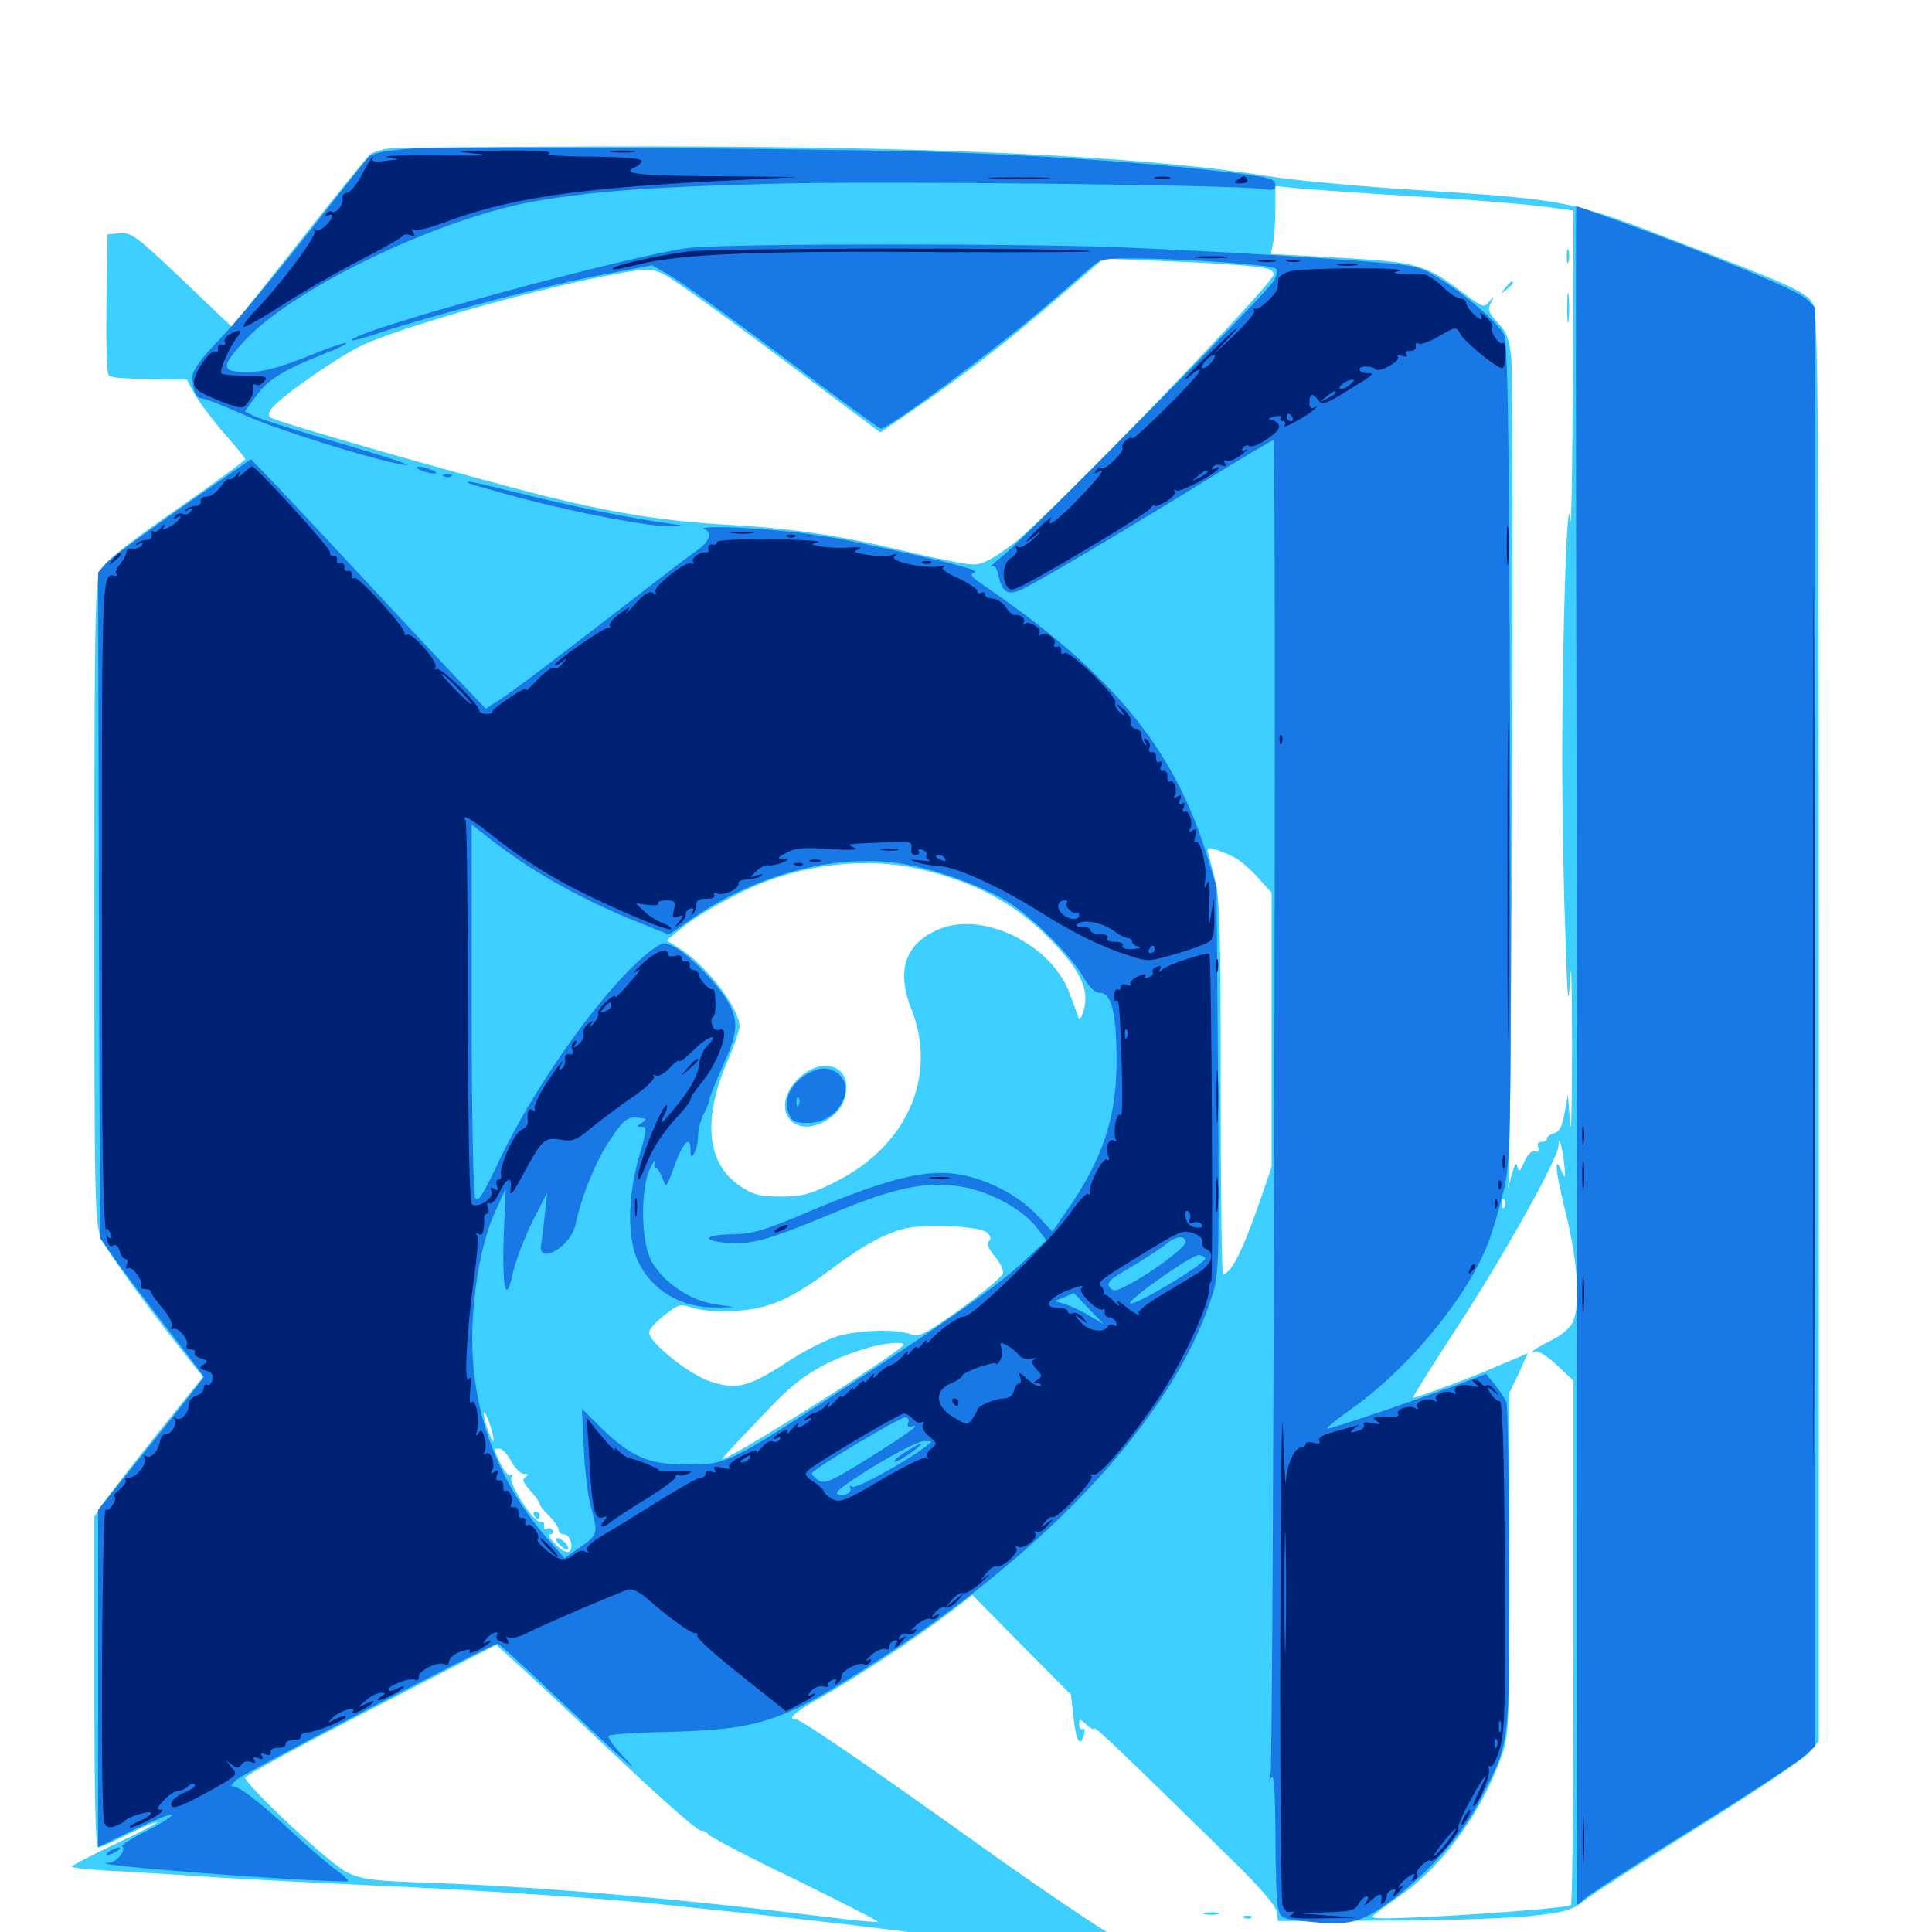 <svg xmlns="http://www.w3.org/2000/svg" viewBox="0 -1000 1000 1000">
	<path fill="#3ccfff" d="M202.148 -923.242C197.852 -922.656 193.164 -921.289 191.602 -920.117C190.234 -918.945 175.781 -901.172 159.57 -880.664C143.555 -860.352 127.93 -840.625 125.195 -837.305L119.922 -830.859L94.141 -855.469C70.703 -877.734 67.773 -879.883 62.109 -879.297L55.664 -878.711L55.078 -842.188C54.883 -818.164 55.273 -805.469 56.641 -805.273L60.547 -804.492C61.719 -804.297 70.117 -803.906 79.688 -803.711L96.68 -803.516L100.586 -796.289C102.734 -792.383 109.57 -783.203 115.625 -776.172C121.875 -769.141 126.953 -762.891 126.953 -762.305C126.953 -761.719 110.742 -749.805 90.82 -735.938C65.039 -717.969 53.906 -708.984 51.758 -704.492C49.219 -699.219 48.828 -676.172 48.828 -532.617C48.828 -374.023 49.023 -366.602 52.539 -358.789C55.859 -351.562 77.539 -321.68 98.242 -295.898L105.078 -287.305L81.836 -258.398C68.945 -242.383 56.445 -226.172 53.711 -222.266L48.828 -215.039V-129.492C48.828 -72.266 49.414 -43.75 50.781 -43.75C51.953 -43.75 58.984 -46.875 66.602 -50.781C74.219 -54.492 80.859 -57.227 81.25 -56.836C81.836 -56.445 72.07 -51.367 59.57 -45.508C47.266 -39.648 37.109 -34.375 37.109 -33.789C37.109 -33.203 47.852 -32.031 61.133 -31.445C74.219 -30.664 98.242 -29.297 114.258 -28.125C130.469 -27.148 164.648 -25.391 190.43 -24.219C241.406 -22.07 309.766 -17.578 340.82 -14.453C403.906 -8.008 455.469 -2.148 478.516 1.172C492.969 3.32 523.438 7.227 545.898 9.766C568.555 12.5 589.844 15.234 593.359 15.625C596.68 16.211 599.609 16.211 599.609 16.016C599.609 15.625 590.82 10.352 579.883 4.297C569.141 -1.758 535.938 -24.219 506.25 -45.508C448.242 -86.914 414.453 -110.156 411.719 -110.156C407.031 -110.156 411.914 -114.258 426.367 -122.266C443.945 -132.227 475.391 -152.93 492.383 -166.016L503.32 -174.414L528.711 -148.633L554.297 -122.852L555.664 -110.742C557.031 -98.438 559.18 -95.117 561.133 -102.344C561.719 -104.492 561.328 -105.859 560.352 -105.078C559.375 -104.492 558.594 -105.664 558.594 -107.422C558.594 -110.547 558.789 -110.547 562.5 -107.227C564.648 -105.273 566.406 -104.492 566.406 -105.273C566.406 -106.836 579.688 -94.141 637.109 -37.891C651.953 -23.438 660.352 -13.672 660.742 -10.547L661.523 -5.664L716.016 -5.859C745.898 -5.859 780.078 -7.031 791.602 -8.203C810.156 -10.156 813.477 -11.133 819.922 -16.211C823.828 -19.336 850.586 -36.523 879.297 -54.492C908.008 -72.461 933.789 -89.648 936.523 -92.969L941.406 -98.828V-467.773C941.406 -788.867 941.016 -837.695 938.477 -842.383C935.352 -848.633 929.102 -851.562 871.094 -873.828C810.742 -897.07 813.086 -896.484 725.586 -902.148C699.805 -903.906 668.164 -906.836 655.273 -908.984C587.109 -919.727 476.172 -924.609 313.477 -924.219C256.641 -924.023 206.445 -923.633 202.148 -923.242ZM734.375 -898.242C760.742 -896.68 789.453 -894.336 798.438 -893.164L814.453 -891.016L814.062 -803.711C813.867 -755.859 813.281 -723.242 812.695 -731.25C811.133 -749.805 808.594 -669.336 808.594 -607.227C808.594 -583.398 809.18 -543.75 810.156 -519.141C811.328 -480.469 811.719 -476.953 812.695 -493.945C813.281 -504.688 813.672 -488.867 813.672 -458.789C813.672 -428.711 813.281 -410.742 812.695 -418.75L811.523 -433.398L809.766 -423.828C808.594 -416.992 807.031 -414.062 804.492 -413.477C802.344 -412.891 800.781 -411.719 800.781 -410.742C800.781 -409.766 799.414 -408.984 797.852 -408.984C796.094 -408.984 795.508 -407.812 796.094 -406.055C796.875 -404.102 796.484 -403.516 794.727 -404.102C792.969 -404.688 790.82 -402.734 789.062 -398.828C786.719 -393.359 786.133 -392.969 785.352 -396.289C784.766 -399.023 783.789 -397.07 782.031 -390.43C780.664 -385.156 780.078 -383.398 780.664 -386.523C782.422 -394.336 783.789 -799.219 782.227 -814.648C781.25 -824.414 779.883 -828.125 775.195 -833.008C770.508 -838.086 769.922 -839.648 771.68 -843.164C773.438 -847.07 773.438 -847.266 770.898 -843.945C768.164 -840.625 767.383 -840.82 757.812 -848.047C737.891 -863.086 734.18 -864.258 693.945 -866.602L657.812 -868.555L658.984 -874.414C659.57 -877.539 660.156 -885.547 660.156 -891.992V-903.711L673.438 -902.344C680.664 -901.758 708.008 -899.805 734.375 -898.242ZM646.484 -862.305C656.641 -861.328 659.18 -860.547 659.18 -857.812C659.18 -853.125 541.406 -731.25 524.414 -718.555C513.672 -710.547 508.594 -707.812 503.711 -707.812C500 -707.812 484.375 -710.938 468.75 -714.648C434.961 -722.852 409.57 -726.562 377.93 -728.32C345.508 -730.078 319.922 -733.984 283.203 -742.969C241.797 -753.32 141.992 -781.836 139.844 -783.984C138.672 -785.156 139.258 -787.305 141.406 -789.453C147.07 -795.898 174.414 -814.844 186.719 -820.898C204.688 -829.688 271.68 -849.023 312.695 -857.031C334.961 -861.328 336.328 -861.328 343.359 -858.203C347.266 -856.445 374.219 -837.109 403.125 -815.43L455.664 -776.172L470.508 -786.328C498.438 -805.469 520.508 -822.461 545.898 -844.336L571.289 -866.211L602.539 -864.844C619.727 -864.258 639.453 -863.086 646.484 -862.305ZM638.867 -556.25C641.602 -554.883 647.07 -550.195 650.977 -545.898L658.203 -537.891V-466.992V-396.094L652.539 -379.492C643.164 -352.539 637.305 -340.625 633.008 -340.625C632.422 -340.625 631.836 -383.984 631.836 -436.914C631.836 -522.07 631.445 -534.57 628.516 -546.289C626.562 -553.711 625 -560.156 625 -560.547C625 -561.914 632.422 -559.57 638.867 -556.25ZM475 -550.391C504.492 -543.75 525.781 -532.227 543.945 -513.477C558.984 -498.047 563.672 -488.281 561.133 -477.93C559.961 -473.438 558.789 -471.68 558.203 -473.438C557.617 -475 555.664 -480.469 553.711 -485.547C544.922 -510.352 510.156 -528.125 487.305 -519.531C468.945 -512.5 463.672 -498.438 471.484 -478.32C485.742 -443.164 469.531 -406.641 432.031 -388.086C419.336 -381.836 415.234 -380.664 404.297 -380.664C393.359 -380.664 390.039 -381.445 383.008 -386.133C366.211 -397.266 363.672 -419.727 375.586 -448.438C379.688 -457.812 382.812 -466.797 382.812 -468.555C382.812 -477.93 365.625 -500.391 352.148 -508.789L345.117 -513.281L351.758 -518.75C360.156 -525.977 379.102 -536.719 393.945 -542.773C419.727 -553.125 450 -556.055 475 -550.391ZM809.57 -398.047C810.352 -390.43 810.156 -389.453 808.594 -393.164C804.102 -403.711 804.883 -394.336 810.547 -371.68C816.797 -345.898 818.164 -323.828 813.867 -315.234C812.5 -312.5 807.812 -308.594 803.32 -306.445C798.828 -304.297 794.531 -301.758 793.555 -300.781C792.773 -299.805 792.969 -299.609 794.336 -300.391C795.898 -301.172 800.391 -298.438 805.664 -293.555L814.453 -285.352V-150C814.453 -75.586 813.867 -14.258 813.086 -13.867C810.938 -12.5 765.43 -8.984 734.375 -7.617C712.5 -6.641 708.594 -6.836 711.328 -8.984C713.086 -10.352 719.922 -15.43 726.758 -20.312C747.852 -35.547 767.578 -63.281 777.539 -91.992C781.055 -102.148 781.25 -108.789 781.25 -191.016V-279.102L786.133 -289.258L790.82 -299.609L784.57 -296.875C781.055 -295.508 776.172 -293.359 773.438 -292.188C762.5 -287.305 732.031 -275.977 731.445 -276.562C731.055 -276.953 742.188 -294.531 756.055 -315.82C779.688 -352.344 806.641 -400.781 806.641 -406.836C806.641 -413.086 808.594 -407.031 809.57 -398.047ZM778.711 -375.391C778.125 -373.828 777.539 -374.414 777.539 -376.562C777.344 -378.711 777.93 -379.883 778.516 -379.102C779.102 -378.516 779.297 -376.758 778.711 -375.391ZM510.742 -362.109C512.695 -360.352 513.281 -358.984 511.914 -357.617C510.547 -356.25 511.523 -353.711 514.844 -349.805C517.578 -346.68 519.531 -342.578 519.141 -341.016C518.75 -339.258 508.984 -331.055 497.461 -322.656C478.906 -309.375 475.781 -307.812 471.484 -309.375C464.453 -312.109 445.898 -311.719 434.18 -308.594C428.711 -307.031 417.188 -301.367 408.789 -295.898C388.086 -282.227 381.641 -280.469 368.164 -284.766C357.227 -288.086 335.938 -305.078 335.938 -310.352C335.938 -311.719 339.453 -315.82 343.75 -319.141C351.172 -325 351.953 -325.195 358.594 -323.047C362.891 -321.68 371.875 -320.898 380.664 -321.484C398.047 -322.461 409.57 -327.539 430.859 -343.555C446.484 -355.273 457.617 -361.328 468.164 -364.062C478.711 -366.602 506.836 -365.43 510.742 -362.109ZM360.742 -329.688C361.523 -330.273 360.352 -330.859 358.203 -330.664C356.055 -330.664 355.469 -330.078 357.031 -329.492C358.398 -328.906 360.156 -329.102 360.742 -329.688ZM467.188 -303.32C458.789 -295.508 378.125 -244.922 374.219 -244.922C373.438 -244.922 374.609 -246.289 399.609 -272.461C413.867 -287.5 426.172 -295.117 447.266 -301.758C457.617 -305.078 470.117 -306.055 467.188 -303.32ZM255.469 -254.688C255.469 -253.125 254.297 -254.883 252.93 -258.594C251.562 -262.305 250.391 -266.797 250.391 -268.359C250.391 -269.922 251.562 -268.164 252.93 -264.453C254.297 -260.742 255.469 -256.25 255.469 -254.688ZM264.648 -243.555C266.602 -240.039 269.531 -237.109 271.289 -237.109C273.633 -237.109 273.828 -236.719 271.875 -235.547C270.117 -234.18 270.703 -232.617 274.414 -228.516C277.148 -225.586 279.297 -222.461 279.297 -221.68C279.297 -220.703 281.445 -217.969 284.18 -215.43C286.719 -212.891 289.062 -209.57 289.062 -208.398C289.062 -207.031 290.234 -205.859 291.797 -205.859C295.117 -205.859 297.266 -198.633 294.531 -196.875C293.359 -196.094 290.234 -197.852 287.5 -200.781C284.57 -203.516 283.398 -205.859 284.766 -205.859C286.133 -205.859 286.719 -206.836 286.133 -207.812C285.352 -208.984 283.984 -209.375 283.008 -208.594C282.031 -208.008 281.445 -208.594 281.641 -210.156C282.031 -211.523 281.055 -212.5 279.883 -212.305C276.367 -211.523 262.891 -232.422 264.844 -235.352C265.625 -236.719 265.43 -237.305 264.258 -236.523C263.281 -235.938 260.938 -238.477 259.18 -242.188C255.273 -250.391 255.273 -250.195 258.594 -250.195C259.961 -250.195 262.695 -247.266 264.648 -243.555ZM320.312 -89.648C341.797 -69.336 360.938 -52.539 362.5 -52.539C364.062 -52.539 366.016 -51.562 366.797 -50.391C367.578 -49.219 387.695 -38.672 411.719 -27.148C435.547 -15.43 454.688 -5.664 454.297 -5.273C453.906 -4.883 439.648 -6.25 422.656 -8.398C351.953 -17.188 279.102 -23.438 224.219 -25.391C193.359 -26.367 187.305 -27.148 179.688 -30.859C171.094 -34.766 126.953 -76.172 126.953 -79.883C126.953 -81.055 156.25 -96.875 191.992 -115.234L256.836 -148.633L268.945 -137.695C275.586 -131.641 298.633 -110.156 320.312 -89.648ZM810.938 -866.992C810.938 -863.867 811.328 -862.695 811.914 -864.648C812.305 -866.406 812.305 -869.141 811.914 -870.508C811.328 -871.68 810.938 -870.312 810.938 -866.992ZM779.102 -850.977C776.562 -847.852 776.758 -847.656 779.883 -850.195C783.008 -852.734 783.984 -854.297 782.422 -854.297C782.031 -854.297 780.469 -852.734 779.102 -850.977ZM811.133 -840.625C811.133 -833.594 811.523 -830.859 811.914 -834.375C812.305 -837.695 812.305 -843.555 811.914 -847.07C811.523 -850.391 811.133 -847.656 811.133 -840.625ZM412.891 -441.406C398.242 -426.758 410.156 -409.57 427.734 -420.117C434.18 -423.828 438.086 -430.078 438.086 -437.109C438.086 -449.805 423.828 -452.344 412.891 -441.406ZM276.367 -215.625C276.953 -214.648 277.93 -213.672 278.516 -213.672C278.906 -213.672 279.297 -214.648 279.297 -215.625C279.297 -216.797 278.32 -217.578 277.148 -217.578C276.172 -217.578 275.781 -216.797 276.367 -215.625ZM289.062 -200.977C290.43 -199.414 292.383 -198.047 293.359 -198.047C294.531 -198.047 294.336 -199.414 292.969 -200.977C291.602 -202.539 289.648 -203.906 288.672 -203.906C287.5 -203.906 287.695 -202.539 289.062 -200.977ZM623.633 -9.18C621.68 -9.766 623.242 -10.156 626.953 -10.156C630.664 -10.156 632.227 -9.766 630.469 -9.18C628.516 -8.789 625.391 -8.789 623.633 -9.18ZM644.141 -7.227C642.578 -7.812 643.164 -8.398 645.312 -8.398C647.461 -8.594 648.633 -8.008 647.852 -7.422C647.266 -6.836 645.508 -6.641 644.141 -7.227Z"/>
	<path fill="#1878e5" d="M212.5 -923.047C199.414 -922.07 192.578 -920.703 190.82 -918.75C189.258 -917.188 174.609 -898.633 158.203 -877.734C141.797 -856.836 121.875 -833.008 114.062 -824.805C103.906 -814.258 99.609 -808.398 99.609 -804.883C99.609 -797.852 101.562 -793.75 104.688 -793.75C106.25 -793.75 116.016 -789.844 126.562 -785.156C142.969 -777.734 190.039 -762.891 208.008 -759.57C217.188 -758.008 202.539 -762.891 166.992 -773.242C149.805 -778.32 133.789 -783.398 131.25 -784.766L126.758 -787.109L132.812 -795.312C138.672 -803.516 146.875 -808.594 168.555 -817.188C174.805 -819.531 179.492 -821.875 179.102 -822.461C178.516 -822.852 169.336 -819.727 158.398 -815.234C143.75 -809.375 135.742 -807.422 127.93 -807.422C114.062 -807.422 114.062 -810.156 127.148 -824.219C153.32 -851.758 228.711 -887.695 278.32 -896.094C307.227 -900.977 337.695 -903.32 399.414 -904.883C456.445 -906.445 641.016 -904.297 653.906 -902.148C658.594 -901.172 660.156 -901.758 660.156 -903.906C660.156 -907.812 657.422 -908.398 627.93 -911.719C593.164 -915.625 553.906 -918.555 502.93 -920.703C450.195 -923.047 238.672 -924.609 212.5 -923.047ZM816.016 -601.953C816.211 -441.602 816.406 -243.555 816.406 -162.109V-13.867L820.898 -17.773C823.242 -19.922 848.438 -36.133 876.758 -53.711C905.078 -71.289 930.664 -88.086 933.789 -91.016L939.453 -96.094V-468.359V-840.82L934.961 -845.312C930.664 -849.609 883.594 -869.141 837.305 -885.742C825.586 -889.844 816.016 -893.359 815.82 -893.359C815.625 -893.359 815.625 -762.109 816.016 -601.953ZM358.398 -871.875C332.617 -869.727 178.32 -827.734 182.227 -823.828C182.617 -823.438 189.062 -825.195 196.484 -827.734C222.07 -836.328 282.227 -852.148 309.766 -857.422L337.5 -862.695L346.484 -857.617C351.367 -854.883 377.734 -835.938 405.078 -815.43C432.227 -794.922 455.273 -778.125 455.859 -778.125C459.961 -778.125 514.453 -818.555 540.039 -840.43C550.781 -849.609 561.914 -859.375 565.039 -861.914C570.117 -866.211 571.875 -866.406 591.406 -866.211C616.992 -865.82 657.422 -862.891 660.156 -861.133C661.328 -860.352 661.133 -858.008 659.375 -854.688C656.25 -848.828 531.055 -721.875 518.555 -711.914C514.258 -708.398 511.914 -706.25 513.281 -706.836C514.844 -707.617 516.016 -706.055 516.797 -702.148C518.75 -693.164 521.875 -691.406 529.688 -695.312C540.234 -700.586 580.469 -724.414 620.703 -749.219C641.211 -761.914 658.594 -772.266 659.18 -772.266C660.742 -772.266 659.18 -86.133 657.617 -80.859C656.445 -76.953 656.445 -76.758 658.008 -79.883C659.375 -82.617 659.961 -73.828 660.156 -51.562C660.156 -33.789 660.742 -16.602 661.328 -13.281C662.5 -7.617 663.086 -7.031 672.461 -5.859C696.289 -3.125 702.539 -4.102 715.43 -12.891C735.156 -26.172 755.664 -48.242 765.234 -66.797C781.836 -98.633 781.25 -94.336 781.055 -188.086C781.055 -233.789 780.469 -272.656 779.688 -274.414C778.906 -275.977 776.367 -279.883 773.828 -283.203L769.141 -288.867L754.297 -283.203C729.297 -274.023 689.258 -260.547 687.109 -260.547C685.938 -260.547 691.211 -264.844 698.633 -270.117C728.711 -291.211 758.984 -327.93 770.117 -356.25C772.852 -363.281 776.562 -376.367 778.711 -385.547C782.031 -401.172 782.227 -413.867 781.641 -612.109C781.055 -782.617 780.469 -823.047 778.32 -827.148C775 -833.203 758.398 -847.656 744.727 -856.055C735.742 -861.719 732.031 -862.695 714.453 -864.062C681.836 -866.797 629.102 -869.922 583.008 -871.875C535.938 -874.023 383.398 -874.023 358.398 -871.875ZM94.727 -737.891C75.391 -724.414 57.617 -711.328 55.078 -708.594L50.781 -703.711L51.172 -531.445L51.758 -359.18L61.133 -345.898C66.406 -338.672 78.516 -322.656 88.086 -310.352C97.656 -298.047 105.469 -287.695 105.469 -287.305C105.469 -286.914 93.164 -271.094 78.125 -252.539L50.781 -218.555V-131.25V-43.945L69.336 -52.93C79.688 -57.812 88.477 -61.328 89.062 -60.742C89.648 -60.156 83.984 -56.445 76.172 -52.539C68.359 -48.633 62.695 -44.922 63.281 -44.336C65.43 -42.188 60.352 -35.938 56.055 -35.742C41.016 -34.961 154.492 -26.172 179.688 -26.172C181.055 -26.172 178.516 -28.906 174.023 -32.031C169.531 -35.352 159.57 -43.945 151.758 -51.172C134.961 -66.992 122.852 -76.172 120.117 -75.391C119.141 -75 120.117 -76.562 122.266 -78.711C126.172 -82.227 254.688 -149.219 257.617 -149.219C258.398 -149.219 272.07 -136.719 288.086 -121.484C325.195 -86.523 333.984 -78.711 322.461 -91.016C317.578 -96.094 314.258 -100.977 315.039 -101.562C315.625 -102.344 328.32 -103.125 343.164 -103.516C393.945 -104.688 404.297 -108.203 455.078 -141.016C544.141 -198.633 606.836 -266.797 626.758 -327.344C631.055 -340.039 631.055 -341.797 630.469 -440.625L629.688 -540.82L624.414 -558.203C607.227 -613.281 575 -652.148 509.375 -696.875C502.539 -701.562 501.562 -702.734 504.492 -703.711C507.812 -704.883 488.672 -709.766 441.602 -719.727C432.812 -721.68 416.016 -724.219 404.688 -725.195C383.789 -727.344 360.352 -727.93 364.648 -725.977C368.945 -724.414 367.383 -719.922 360.938 -715.234C357.422 -712.891 334.766 -695.508 310.547 -676.758C286.328 -658.008 263.281 -640.625 258.984 -638.086L251.367 -633.203L245.117 -639.844C241.602 -643.359 217.383 -669.141 191.406 -697.07C165.43 -725 140.82 -751.172 136.914 -755.078L129.883 -762.305ZM274.414 -550.977C291.016 -540.43 311.328 -530.078 331.25 -522.266L346.289 -516.211L357.227 -523.828C391.211 -547.656 433.789 -558.789 467.969 -552.734C486.133 -549.609 511.133 -540.234 523.242 -532.227C535.742 -523.828 554.297 -505.273 560.352 -494.922C563.672 -489.062 566.797 -486.133 569.336 -486.133C575.195 -486.133 577.93 -475.586 577.93 -451.758C578.125 -422.07 570.898 -400.195 552.344 -373.633L544.727 -362.5L536.719 -371.094C526.562 -382.031 508.398 -391.016 492.969 -392.578C477.148 -394.336 457.227 -389.062 420.508 -373.633C395.703 -363.086 389.844 -361.328 378.906 -361.133C363.477 -360.938 362.891 -357.422 378.125 -356.641C390.234 -356.055 397.656 -358.203 432.617 -372.656C462.695 -385.156 479.492 -388.672 496.68 -385.938C511.914 -383.594 529.102 -374.414 536.914 -364.258L541.602 -358.008L530.078 -347.266C515.82 -333.984 492.383 -317.578 434.961 -280.078C376.953 -242.383 376.367 -241.992 355.469 -241.992C335.547 -241.992 326.758 -245.898 311.133 -260.938L301.172 -270.898L302.148 -250.586C302.539 -239.453 304.297 -225.781 305.859 -220.117C309.57 -206.25 309.57 -205.664 300.391 -199.219L292.188 -193.555L283.789 -203.125C255.859 -234.766 242.188 -274.414 244.727 -317.188C246.094 -340.43 250.391 -360.352 256.836 -374.023L261.719 -384.57L260.742 -361.133C259.766 -333.203 261.914 -324.023 265.43 -341.016C266.797 -347.07 271.289 -358.789 275.391 -367.383L283.203 -382.617L282.031 -371.875C281.445 -366.016 280.664 -358.789 280.078 -356.055C277.93 -344.727 295.312 -354.492 297.852 -366.016C301.172 -381.445 308.398 -399.219 316.016 -410.352C323.633 -421.68 325.195 -422.656 333.984 -420.898C334.57 -420.703 333.594 -419.727 332.031 -418.75C329.492 -417.188 329.492 -416.797 332.227 -416.797C334.961 -416.797 334.766 -414.844 330.664 -400.977C324.805 -380.078 324.609 -358.984 330.273 -347.07C337.695 -331.641 353.125 -322.852 371.289 -323.242L379.883 -323.438L369.727 -325C356.836 -326.953 342.773 -336.719 337.109 -347.461C331.641 -357.617 331.445 -384.961 336.523 -395.312C338.477 -399.023 339.453 -400.586 338.867 -398.828C338.477 -396.875 338.672 -395.312 339.453 -395.312C340.43 -395.312 341.797 -392.969 342.969 -390.039C344.727 -384.766 344.922 -384.961 349.219 -396.875C353.711 -409.18 357.422 -412.695 357.422 -404.688C357.422 -400.977 357.812 -400.781 359.375 -403.125C360.352 -404.688 361.328 -408.789 361.328 -411.914C361.328 -415.234 362.695 -420.312 364.258 -423.438C365.82 -426.367 367.188 -429.883 367.188 -430.859C367.188 -432.031 370.312 -439.648 374.023 -448.047C381.836 -465.43 382.422 -470.703 377.148 -480.859C372.656 -489.453 357.031 -505.664 349.219 -509.766C344.141 -512.5 343.164 -512.305 338.281 -508.984C315.625 -492.773 277.148 -439.648 257.422 -397.266C250.195 -382.031 247.461 -377.539 246.094 -379.688C244.922 -381.445 244.141 -422.656 244.141 -477.93V-573.242L252.539 -566.602C257.031 -562.891 266.992 -555.859 274.414 -550.977ZM613.672 -357.227C614.062 -354.883 598.047 -342.578 585.742 -335.938C577.93 -331.641 576.367 -331.25 574.414 -333.594C572.461 -335.938 574.414 -337.891 585.352 -344.141C592.773 -348.633 600.977 -353.906 603.516 -356.055C608.594 -360.156 613.281 -360.742 613.672 -357.227ZM623.828 -348.828C625.195 -346.68 588.672 -324.609 585.156 -325.391C582.031 -325.977 616.406 -350.391 620.508 -350.391C621.68 -350.391 623.242 -349.609 623.828 -348.828ZM563.477 -322.656L571.289 -314.648L563.867 -318.945C559.961 -321.484 554.102 -324.023 551.172 -325L545.898 -326.562L550.781 -328.516C553.516 -329.688 555.664 -330.664 555.664 -330.664C555.859 -330.859 559.375 -327.148 563.477 -322.656ZM470.117 -263.672C469.336 -261.523 469.922 -261.133 472.266 -261.719C477.344 -263.281 468.75 -257.227 446.875 -243.555C430.078 -233.203 426.758 -231.836 423.633 -233.789C421.484 -235.156 420.117 -236.719 420.312 -237.5C421.094 -239.844 465.43 -266.211 468.555 -266.406C469.922 -266.406 470.703 -265.234 470.117 -263.672ZM479.297 -251.367C467.773 -242.773 443.164 -229.297 441.211 -230.469C439.844 -231.25 439.453 -231.055 440.039 -229.883C441.602 -227.344 435.547 -224.609 433.203 -226.953C431.055 -229.102 472.461 -254.102 478.32 -254.102C483.008 -254.102 483.008 -254.102 479.297 -251.367ZM423.828 -446.68C411.914 -443.164 404.688 -432.812 408.203 -423.828C409.766 -419.531 411.328 -418.75 418.164 -418.75C435.938 -418.75 445.312 -441.211 429.688 -446.484C428.125 -447.07 425.391 -447.07 423.828 -446.68ZM413.477 -428.125C412.891 -426.562 412.305 -427.148 412.305 -429.297C412.109 -431.445 412.695 -432.617 413.281 -431.836C413.867 -431.25 414.062 -429.492 413.477 -428.125ZM469.336 -248.828C462.695 -244.922 460.156 -241.406 466.406 -244.727C470.898 -247.266 477.734 -252.539 476.562 -252.734C475.977 -252.734 472.656 -250.977 469.336 -248.828ZM217.773 -756.641C219.922 -755.664 223.047 -754.883 224.609 -754.883C226.367 -754.883 226.172 -755.664 223.633 -756.641C221.484 -757.617 218.359 -758.398 216.797 -758.398C215.039 -758.398 215.234 -757.617 217.773 -756.641ZM230.078 -753.32C228.516 -753.906 229.102 -754.492 231.25 -754.492C233.398 -754.688 234.57 -754.102 233.789 -753.516C233.203 -752.93 231.445 -752.734 230.078 -753.32ZM242.383 -750C242.773 -749.609 255.078 -746.094 269.531 -742.188C300 -734.18 337.5 -727.148 347.461 -727.539C354.102 -727.93 354.102 -727.93 348.633 -728.711C329.297 -731.25 303.711 -736.328 275.977 -742.969C244.141 -750.781 240.82 -751.562 242.383 -750ZM56.641 -41.797C55.078 -40.82 54.688 -39.844 55.664 -39.844C56.836 -39.844 58.984 -40.82 60.547 -41.797C62.109 -42.773 62.695 -43.75 61.523 -43.75C60.547 -43.75 58.203 -42.773 56.641 -41.797Z"/>
	<path fill="#002274" d="M246.094 -920.508C256.445 -919.531 250.781 -919.336 227.539 -919.531C209.375 -919.727 197.07 -919.336 200.195 -918.75L206.055 -917.578L198.828 -916.602C194.141 -916.016 191.992 -916.406 192.773 -917.773C193.555 -918.75 193.359 -919.141 192.773 -918.555C191.992 -917.969 189.453 -913.672 186.914 -908.789C184.375 -904.102 181.055 -900.195 179.492 -900.195C177.93 -900 176.953 -898.828 177.344 -897.461C177.93 -894.336 174.023 -889.062 171.875 -890.43C170.898 -891.016 169.531 -890.43 168.75 -889.258C167.969 -887.695 168.164 -887.5 169.531 -888.281C173.242 -890.43 172.266 -886.523 168.359 -883.008C166.406 -881.055 164.062 -880.273 163.086 -881.055C162.305 -882.031 162.109 -881.641 162.891 -880.273C164.062 -877.93 146.094 -853.711 132.227 -839.258C127.734 -834.57 125.195 -830.859 126.367 -830.859C127.734 -830.859 136.914 -836.133 146.875 -842.578C156.836 -849.023 174.805 -859.375 186.523 -865.43C198.438 -871.484 208.203 -877.148 208.594 -877.93C208.984 -878.711 210.547 -878.906 212.305 -878.32C214.648 -877.344 215.039 -877.734 213.867 -879.688C212.891 -881.25 213.086 -881.836 214.258 -881.055C215.43 -880.273 222.461 -882.031 229.688 -884.766C262.5 -897.07 295.508 -902.148 367.188 -906.055L413.086 -908.398L369.727 -908.789C330.469 -908.984 320.312 -910.156 329.102 -913.672C330.664 -914.258 332.031 -915.625 332.031 -916.797C332.031 -917.969 322.461 -918.75 306.25 -918.945C289.844 -918.945 281.641 -919.727 284.18 -920.703C286.523 -921.68 277.148 -922.266 259.766 -922.07C235.156 -922.07 233.398 -921.68 246.094 -920.508ZM316.992 -921.289C313.867 -921.68 316.406 -922.07 322.266 -922.07C328.125 -922.07 330.664 -921.68 327.734 -921.289C324.609 -920.898 319.922 -920.898 316.992 -921.289ZM514.258 -907.617C506.836 -908.008 512.891 -908.203 527.344 -908.203C541.797 -908.203 547.852 -908.008 540.625 -907.617C533.203 -907.227 521.484 -907.227 514.258 -907.617ZM598.242 -907.617C596.289 -908.203 597.852 -908.594 601.562 -908.594C605.273 -908.594 606.836 -908.203 605.078 -907.617C603.125 -907.227 600 -907.227 598.242 -907.617ZM640.625 -907.031C638.281 -905.469 638.672 -905.078 642.188 -905.078C644.727 -905.078 646.094 -905.859 645.508 -907.031C644.141 -909.375 644.336 -909.375 640.625 -907.031ZM357.422 -869.922C342.383 -868.359 315.625 -862.305 317.188 -860.742C317.578 -860.156 323.633 -861.328 330.469 -863.086C351.562 -868.555 393.75 -870.312 487.305 -869.531C536.719 -869.336 571.094 -869.531 563.477 -870.117C544.141 -871.875 375.195 -871.68 357.422 -869.922ZM619.727 -866.602C615.625 -866.992 618.945 -867.383 626.953 -867.383C634.961 -867.383 638.281 -866.992 634.375 -866.602C630.273 -866.211 623.633 -866.211 619.727 -866.602ZM651.953 -864.648C649.414 -865.039 650.977 -865.43 655.273 -865.43C659.57 -865.625 661.523 -865.234 659.766 -864.648C657.812 -864.258 654.297 -864.258 651.953 -864.648ZM666.602 -864.648C664.648 -865.234 665.82 -865.625 668.945 -865.625C672.266 -865.625 673.633 -865.234 672.461 -864.648C671.094 -864.258 668.359 -864.258 666.602 -864.648ZM692.969 -862.695C690.43 -863.086 692.383 -863.477 697.266 -863.477C702.148 -863.477 704.102 -863.086 701.758 -862.695C699.219 -862.305 695.312 -862.305 692.969 -862.695ZM667.969 -859.57C664.844 -858.789 661.914 -857.031 661.719 -855.664C661.719 -854.297 661.328 -852.344 661.328 -850.977C660.938 -848.047 651.953 -839.453 649.805 -840.234C648.828 -840.43 648.633 -840.039 649.219 -839.062C649.805 -838.086 645.117 -832.617 639.062 -826.758L627.93 -816.211L637.695 -826.953C643.164 -833.008 639.844 -830.273 630.273 -821.094C620.898 -812.109 613.281 -804.297 613.281 -803.711C613.281 -803.32 615.039 -804.492 617.188 -806.445C619.336 -808.398 621.094 -809.18 621.094 -808.203C621.094 -807.227 613.281 -798.438 603.516 -788.867C593.945 -779.297 585.938 -772.07 585.938 -773.047C585.938 -774.023 584.57 -773.633 583.008 -772.266C581.445 -770.898 580.469 -769.141 581.055 -768.359C582.227 -766.406 572.266 -756.445 570.117 -757.617C569.336 -758.203 567.969 -757.617 567.188 -756.445C566.406 -754.883 566.602 -754.688 567.969 -755.469C573.242 -758.789 569.531 -753.516 558.203 -741.797C547.266 -730.273 540.625 -725.781 544.141 -731.836C544.922 -733.008 542.383 -731.055 538.477 -727.539C530.078 -719.531 528.711 -716.602 536.719 -723.633C539.648 -726.172 539.258 -725.391 535.742 -721.875C532.031 -718.359 528.125 -716.016 526.953 -716.797C525.586 -717.578 525.391 -717.383 526.172 -716.016C526.953 -714.844 525.781 -712.695 523.438 -711.328C519.336 -708.789 518.164 -701.172 521.289 -696.484C522.656 -694.336 524.023 -694.336 529.492 -697.07C546.484 -705.859 592.969 -733.789 595.312 -736.719C596.484 -738.477 597.656 -739.062 597.656 -738.281C597.656 -737.5 600.195 -738.477 603.32 -740.234C606.641 -742.188 608.594 -744.531 608.008 -745.508C607.422 -746.68 607.812 -746.875 608.984 -746.094C610.938 -744.922 630.859 -755.664 630.859 -757.812C630.859 -758.398 629.883 -758.203 628.516 -757.422C627.148 -756.641 626.953 -756.836 627.734 -758.203C628.516 -759.375 630.469 -759.766 632.227 -759.18C634.375 -758.398 634.961 -758.594 633.984 -760.156C633.203 -761.523 633.594 -762.109 635.156 -761.523C636.523 -760.938 639.844 -762.5 642.578 -764.648C645.312 -766.797 646.289 -767.969 644.727 -767.188C642.969 -766.211 642.383 -766.602 643.359 -768.164C644.141 -769.336 645.703 -769.922 646.68 -769.141C649.219 -767.578 662.109 -775.977 662.109 -779.102C662.109 -780.469 660.547 -782.031 658.789 -782.422C655.859 -783.008 656.055 -783.398 659.766 -784.375C662.109 -784.961 663.672 -784.766 662.891 -783.789C662.305 -782.812 662.891 -782.031 664.062 -782.031C665.234 -782.031 665.625 -781.055 664.844 -779.688C663.281 -777.344 677.148 -784.961 680.664 -788.477C682.031 -789.844 681.836 -790.039 680.273 -789.062C678.516 -788.086 677.734 -789.062 677.734 -791.602C677.734 -796.484 679.492 -796.875 682.422 -792.773C684.18 -790.234 686.328 -790.82 696.875 -797.461C711.328 -806.25 712.305 -807.031 707.812 -806.836C706.055 -806.641 704.102 -807.422 703.711 -808.594C702.93 -810.742 709.961 -810.938 712.109 -808.789C714.062 -807.031 725 -813.086 723.633 -815.234C722.852 -816.406 723.828 -816.602 725.781 -815.82C727.93 -815.039 728.711 -815.43 727.93 -816.602C727.148 -817.773 728.125 -818.555 730.078 -818.359C731.836 -818.359 733.203 -819.336 732.812 -820.703C732.617 -822.266 733.203 -822.852 734.375 -822.07C735.352 -821.484 740.234 -823.242 744.922 -825.977C753.516 -831.055 753.711 -831.055 755.859 -827.148C758.008 -823.047 774.805 -809.375 777.539 -809.375C778.516 -809.375 779.297 -812.695 779.297 -816.602C779.297 -820.508 778.711 -823.047 777.93 -822.461C776.367 -820.703 770.898 -828.32 772.266 -830.664C772.852 -831.445 771.484 -833.984 769.141 -835.938C766.797 -838.086 765.625 -838.477 766.406 -837.305C767.188 -835.938 767.188 -834.766 766.602 -834.766C764.453 -834.766 758.789 -841.211 758.789 -843.359C758.789 -844.531 757.422 -845.508 755.664 -845.508C754.102 -845.508 749.805 -848.438 746.289 -851.953C742.578 -855.469 738.281 -858.203 736.523 -858.008C734.766 -857.812 730.273 -858.008 726.562 -858.203C720.898 -858.594 720.508 -858.789 724.219 -859.766C730.664 -861.719 675 -861.523 667.969 -859.57ZM741.211 -854.297C740.625 -855.469 739.258 -856.25 738.086 -856.25C735.352 -856.25 735.938 -854.883 739.453 -853.516C741.016 -852.93 741.797 -853.125 741.211 -854.297ZM626.953 -812.305C625.586 -810.742 623.633 -809.375 622.461 -809.375C621.484 -809.375 622.07 -811.133 624.023 -813.281C628.125 -817.773 630.859 -816.992 626.953 -812.305ZM698.438 -800.586C696.289 -799.023 694.141 -798.242 693.555 -798.828C692.383 -800 697.266 -803.516 700.195 -803.516C701.367 -803.32 700.391 -802.148 698.438 -800.586ZM691.406 -796.68C691.406 -796.289 689.453 -794.922 687.109 -793.75C682.812 -791.602 682.812 -791.797 686.328 -794.531C690.43 -797.852 691.406 -798.242 691.406 -796.68ZM668.945 -783.984C669.531 -783.008 669.141 -782.031 668.164 -782.031C666.992 -782.031 666.016 -783.008 666.016 -783.984C666.016 -785.156 666.406 -785.938 666.797 -785.938C667.383 -785.938 668.359 -785.156 668.945 -783.984ZM625 -755.664C625 -755.273 623.047 -753.906 620.703 -752.734C616.406 -750.586 616.406 -750.781 619.922 -753.516C624.023 -756.836 625 -757.227 625 -755.664ZM938.477 -469.531C938.477 -266.992 938.672 -184.18 938.867 -285.547C939.258 -386.719 939.258 -552.344 938.867 -653.711C938.672 -754.883 938.477 -672.07 938.477 -469.531ZM118.555 -826.758C116.797 -825.586 115.625 -823.828 116.406 -822.852C116.992 -821.875 116.406 -821.289 114.844 -821.484C113.477 -821.875 112.5 -820.898 112.891 -819.531C113.086 -817.969 112.5 -817.383 111.523 -817.969C109.57 -819.336 102.734 -810.742 100.781 -804.297C99.219 -799.219 101.562 -797.266 115.039 -791.992C125 -788.281 125.781 -788.281 128.125 -791.406C130.664 -794.727 131.641 -797.266 131.055 -800.195C130.859 -801.172 131.641 -801.367 132.617 -800.781C133.594 -800.195 135.352 -800.977 136.719 -802.539C138.867 -805.078 137.695 -805.469 127.539 -805.469C121.094 -805.469 115.43 -806.055 114.648 -806.641C113.281 -808.008 118.75 -820.508 122.852 -825.586C125.977 -829.297 124.023 -829.883 118.555 -826.758ZM128.32 -802.344C129.102 -802.93 127.93 -803.516 125.781 -803.32C123.633 -803.32 123.047 -802.734 124.609 -802.148C125.977 -801.562 127.734 -801.758 128.32 -802.344ZM126.172 -755.273C123.438 -752.734 122.852 -752.539 123.828 -754.688C124.805 -756.445 124.219 -756.445 122.461 -754.297C120.898 -752.344 119.141 -751.367 118.555 -751.953C117.969 -752.539 116.016 -750.781 114.258 -748.047C112.305 -745.312 109.18 -742.969 107.227 -742.969C105.078 -742.969 103.711 -741.797 103.906 -740.625C104.297 -739.258 102.93 -738.086 101.172 -738.086C99.414 -738.086 97.266 -737.305 96.289 -736.328C95.312 -735.352 95.898 -735.156 97.461 -736.133C99.414 -737.305 99.805 -736.914 98.828 -735.352C97.852 -733.984 96.094 -733.398 94.531 -733.984C93.164 -734.57 91.406 -733.984 90.625 -732.812C89.648 -731.445 90.234 -731.25 91.797 -732.227C93.555 -733.203 93.945 -733.008 92.969 -731.641C92.188 -730.273 89.844 -728.32 87.5 -727.148C84.375 -725.391 83.789 -725.586 84.961 -727.734C85.547 -729.102 84.961 -728.711 83.398 -726.953C81.836 -725 80.078 -724.219 79.297 -725C78.516 -725.781 78.125 -725 78.516 -723.438C78.906 -721.68 77.734 -720.508 75.781 -720.508C74.023 -720.508 71.875 -719.727 70.898 -718.75C69.922 -717.773 70.508 -717.578 72.07 -718.555C74.023 -719.531 74.414 -719.336 73.438 -717.773C72.656 -716.602 70.508 -715.82 68.75 -716.016C66.992 -716.406 65.43 -715.625 65.43 -714.258C65.43 -712.891 63.867 -710.156 62.109 -708.008C60.352 -705.859 59.57 -703.711 60.156 -702.93C60.938 -702.148 60.742 -701.758 59.57 -701.953C52.734 -703.32 52.734 -705.859 52.734 -531.836C52.734 -365.43 53.32 -351.953 58.789 -355.469C59.961 -356.055 61.328 -354.883 61.914 -352.539C62.5 -350.195 63.867 -348.438 64.844 -348.438C66.016 -348.438 66.211 -347.07 65.625 -345.312C65.039 -343.75 65.234 -342.969 66.211 -343.555C68.555 -344.922 74.414 -336.719 73.047 -334.375C72.461 -333.594 73.438 -332.812 75 -332.812C76.758 -332.812 78.125 -332.227 78.125 -331.445C78.125 -330.469 80.859 -326.758 83.984 -323.047C87.305 -319.336 89.453 -315.039 88.867 -313.672C88.281 -312.305 88.672 -311.523 89.648 -312.109C91.992 -313.672 98.242 -306.055 96.68 -303.711C96.094 -302.539 96.875 -301.562 98.633 -301.562C100.391 -301.562 101.367 -300.781 100.781 -299.805C100.195 -298.828 101.562 -297.656 104.102 -296.875C107.617 -295.898 108.008 -295.312 105.469 -293.75C102.93 -292.188 103.125 -291.602 106.641 -290.625C109.57 -289.844 110.547 -288.477 109.961 -285.742C109.375 -283.789 108.203 -282.617 107.227 -283.203C106.25 -283.789 105.469 -283.008 105.469 -281.445C105.469 -279.883 103.711 -278.125 101.562 -277.539C99.414 -276.953 97.656 -274.805 97.656 -272.656C97.656 -268.164 93.164 -263.867 90.82 -266.016C89.844 -266.797 89.648 -266.406 90.43 -265.43C91.797 -262.695 88.672 -257.617 85.742 -257.617C84.375 -257.617 83.203 -256.055 82.812 -254.102C82.227 -249.219 78.125 -244.727 75.586 -246.289C74.609 -246.875 74.219 -246.68 74.805 -245.508C76.562 -242.773 70.703 -235.156 66.992 -235.156C65.234 -235.156 64.258 -234.57 65.039 -233.984C65.625 -233.203 64.258 -231.055 61.914 -229.102C59.57 -227.148 58.398 -225.586 59.18 -225.391C59.961 -225.391 59.766 -223.633 58.594 -221.484C57.422 -219.336 55.664 -217.969 54.688 -218.555C52.734 -219.727 51.953 -61.719 53.906 -56.836C54.688 -54.297 56.445 -53.711 59.375 -54.688C61.523 -55.469 63.867 -56.641 64.453 -57.422C66.016 -59.57 78.125 -63.281 78.125 -61.523C78.125 -60.547 75.391 -58.789 72.266 -57.422C68.945 -56.055 66.602 -54.492 67.188 -54.102C67.578 -53.711 72.266 -55.469 77.539 -58.203C82.617 -60.938 85.352 -63.086 83.594 -63.281C80.859 -63.281 80.859 -64.062 84.766 -68.164C87.305 -70.898 90.625 -73.047 92.188 -73.047C93.75 -73.047 95.898 -74.023 97.266 -75.391C98.438 -76.562 100.195 -77.148 100.781 -76.367C101.562 -75.586 99.219 -73.828 95.703 -72.266C91.992 -70.898 88.867 -68.164 88.672 -66.602C88.086 -62.695 93.164 -64.453 110.742 -74.219C123.047 -81.25 123.242 -81.445 119.727 -85.352C116.406 -89.453 116.406 -89.453 119.727 -86.719C122.656 -84.57 123.633 -84.57 125 -86.719C125.781 -88.086 127.93 -88.672 129.883 -88.086C132.031 -87.109 132.617 -87.5 131.641 -89.062C130.664 -90.625 131.25 -90.82 133.594 -90.039C135.742 -89.062 136.523 -89.453 135.547 -91.016C134.57 -92.578 135.156 -92.773 137.305 -91.992C139.258 -91.211 140.43 -91.602 140.039 -93.164C139.844 -94.531 141.602 -95.508 143.945 -95.312C146.289 -95.312 148.047 -96.094 147.852 -97.266C147.656 -98.438 149.414 -99.414 151.758 -99.219C154.102 -99.219 155.859 -100 155.664 -101.172C155.469 -102.344 157.031 -103.32 159.375 -103.32C163.867 -103.516 180.273 -110.352 178.906 -111.523C178.516 -112.109 175.977 -111.328 173.438 -110.156C169.531 -108.008 169.336 -108.008 171.875 -110.742C175.781 -114.453 184.766 -117.383 182.617 -114.062C181.836 -112.695 183.594 -113.086 187.305 -114.844C194.141 -118.555 195.703 -121.289 189.062 -117.969C184.57 -115.82 184.57 -115.82 189.258 -119.727C191.797 -122.07 195.312 -123.828 197.07 -123.828C199.805 -123.828 199.805 -123.438 197.266 -121.875C195.703 -120.898 195.117 -119.922 195.898 -119.922C198.047 -119.922 208.984 -125.586 208.984 -126.953C208.984 -127.344 207.227 -126.953 205.078 -125.781C202.93 -124.609 201.172 -124.414 201.172 -125.586C201.172 -127.734 212.695 -132.031 215.039 -130.469C216.016 -129.883 216.797 -130.664 216.797 -132.227C216.797 -135.547 227.344 -140.43 230.273 -138.477C231.445 -137.891 232.422 -138.477 232.422 -140.039C232.422 -141.602 235.156 -143.945 238.281 -145.117C242.383 -146.484 243.945 -146.484 242.969 -145.117C242.383 -143.945 244.531 -144.531 247.852 -146.094C251.172 -147.852 253.906 -149.805 253.906 -150.391C253.906 -150.977 252.734 -150.781 251.562 -150C249.805 -149.023 249.805 -149.609 251.758 -151.758C254.492 -155.078 258.984 -156.445 257.031 -153.32C256.445 -152.344 257.227 -150.977 258.984 -150.391C263.281 -148.633 264.062 -148.828 262.5 -151.562C261.719 -152.93 261.914 -153.125 263.281 -152.344C264.453 -151.562 268.945 -152.734 273.438 -155.078C280.664 -158.789 316.992 -174.414 324.805 -177.148C327.148 -177.93 330.664 -176.367 335.547 -172.07C346.484 -162.5 358.203 -154.102 359.961 -154.688C360.742 -154.883 361.133 -154.297 360.938 -153.125C360.547 -152.148 370.703 -142.969 383.594 -132.812L406.836 -114.258L414.258 -118.164C418.555 -120.312 421.875 -122.461 421.875 -123.047C421.875 -123.633 420.703 -123.438 419.531 -122.656C417.969 -121.68 417.969 -122.461 419.727 -124.609C421.289 -126.562 424.219 -127.539 426.172 -127.148C428.125 -126.562 429.297 -126.758 428.711 -127.734C428.125 -128.516 429.102 -129.883 430.859 -130.469C432.812 -131.25 433.398 -130.859 432.422 -129.297C431.641 -127.93 431.836 -127.734 433.203 -128.516C434.57 -129.297 435.547 -131.055 435.547 -132.422C435.547 -135.352 444.727 -140.039 447.266 -138.477C448.242 -137.891 449.609 -138.477 450.391 -139.648C451.367 -141.211 450.781 -141.602 449.023 -140.625C447.461 -139.844 448.438 -141.016 450.977 -143.359C453.516 -145.508 456.836 -147.07 458.398 -146.484C459.766 -145.898 460.742 -146.484 460.352 -147.656C460.156 -148.828 461.133 -150.195 462.695 -150.781C464.258 -151.367 464.844 -150.781 464.062 -149.414C461.914 -146.094 464.062 -146.875 466.992 -150.586C469.336 -153.32 469.336 -153.711 466.992 -152.148C465.039 -150.977 464.648 -151.367 465.625 -152.93C466.602 -154.297 468.359 -154.883 469.922 -154.297C471.289 -153.711 473.047 -154.297 473.828 -155.469C474.805 -156.836 474.219 -157.031 472.461 -156.25C470.898 -155.469 471.875 -156.641 474.414 -158.984C476.953 -161.133 480.273 -162.695 481.641 -162.109C483.008 -161.523 484.766 -162.109 485.547 -163.281C486.523 -164.648 485.938 -164.844 484.18 -163.867C481.836 -162.305 481.836 -162.695 484.18 -165.625C485.742 -167.383 488.086 -168.555 489.453 -167.969C490.82 -167.578 493.359 -168.945 495.508 -171.289L499.023 -175.586L494.141 -171.68L489.258 -167.773L492.773 -172.07C494.922 -174.414 497.461 -175.977 498.633 -175.391C500 -175 504.102 -177.539 508.008 -181.055C511.719 -184.375 513.086 -185.938 510.938 -184.375C506.836 -181.445 506.836 -181.445 510.547 -185.742C512.5 -188.281 514.844 -189.648 515.625 -189.258C517.969 -187.695 527.539 -196.289 526.172 -198.438C525.391 -199.609 525.586 -200 526.758 -199.414C529.492 -197.656 537.5 -203.711 535.938 -206.25C535.156 -207.422 535.352 -207.812 536.523 -207.227C537.695 -206.445 540.234 -207.812 542.188 -210.352C545.898 -214.453 545.898 -214.453 541.992 -211.719C538.477 -208.984 538.281 -208.984 540.82 -212.109C542.188 -214.062 543.945 -215.234 544.727 -214.648C546.875 -213.477 566.797 -234.18 565.039 -235.938C564.062 -236.719 564.648 -237.109 566.211 -236.719C570.117 -235.938 594.531 -266.602 606.25 -286.914C616.797 -305.273 625.391 -325.195 625.781 -332.227C625.781 -334.766 626.367 -336.719 626.953 -336.719C627.93 -336.719 627.148 -505.273 625.977 -506.25C624.805 -507.422 605.078 -500.977 601.953 -498.438C599.609 -496.484 599.219 -496.484 600.391 -498.242C601.367 -500 600.781 -500.391 598.828 -499.609C597.07 -499.023 596.094 -497.656 596.68 -496.875C597.266 -496.094 596.289 -494.727 594.531 -494.141C592.969 -493.555 592.188 -493.75 592.773 -494.922C593.555 -496.094 591.797 -495.898 589.062 -494.727C586.328 -493.359 584.57 -491.602 585.156 -490.82C585.742 -489.844 584.766 -489.648 583.203 -490.234C581.445 -490.82 580.078 -490.43 580.078 -489.062C580.078 -487.891 579.297 -487.305 578.516 -487.891C577.734 -488.281 576.758 -487.109 576.758 -484.961C576.562 -482.812 576.953 -481.445 577.734 -482.031C579.297 -483.008 579.492 -480.664 580.664 -446.484C581.055 -432.227 580.859 -421.484 580.078 -422.656C579.297 -424.023 578.125 -422.266 577.344 -418.75C576.758 -415.234 576.758 -411.523 577.539 -410.352C578.125 -409.375 577.734 -408.984 576.758 -409.57C574.023 -411.328 572.07 -406.055 573.633 -401.758C574.414 -399.805 574.023 -399.023 572.852 -399.805C570.703 -401.172 563.086 -385.938 564.062 -382.617C564.453 -381.641 564.062 -381.25 563.281 -382.031C562.5 -382.812 558.398 -378.516 554.102 -372.266C543.75 -357.617 503.711 -318.555 499.023 -318.555C496.289 -318.75 486.133 -311.523 481.836 -306.641C479.883 -304.297 478.711 -303.906 479.492 -305.469C480.273 -307.031 479.297 -306.641 477.734 -304.688C475.977 -302.539 474.609 -301.562 474.609 -302.539C474.609 -303.516 473.242 -302.539 471.484 -300.391C469.922 -298.438 468.945 -298.047 469.727 -299.609C470.508 -301.172 469.336 -300.586 467.383 -298.242C465.43 -295.898 462.5 -293.75 460.938 -293.359C459.375 -292.969 456.445 -291.016 454.492 -288.867C452.539 -286.719 451.367 -286.133 452.148 -287.891C452.93 -289.453 451.953 -289.062 450.391 -287.109C448.633 -284.961 447.266 -283.984 447.266 -284.766C447.266 -285.742 445.703 -284.766 443.75 -282.617C441.992 -280.664 440.82 -279.883 441.406 -281.055C441.992 -282.227 440.82 -281.445 439.062 -279.492C437.109 -277.344 435.547 -276.367 435.547 -277.148C435.547 -277.93 433.789 -276.562 431.445 -274.023C429.297 -271.484 427.93 -270.703 428.711 -272.266C429.883 -274.805 429.688 -274.805 427.344 -272.266C425.977 -270.703 423.438 -269.141 421.875 -268.75C420.312 -268.359 418.164 -267.188 416.992 -266.016C415.625 -264.453 415.82 -264.258 417.578 -265.234C418.75 -266.016 419.922 -266.211 419.922 -265.625C419.922 -265.039 417.969 -263.672 415.82 -262.305C412.5 -260.547 411.914 -260.742 413.086 -262.891C413.867 -264.258 412.5 -263.281 410.156 -260.547C407.812 -257.812 406.445 -256.836 407.227 -258.203C408.398 -260.352 407.812 -260.547 404.492 -258.789C402.344 -257.422 400.391 -256.055 400.391 -255.469C400.391 -254.883 401.367 -255.078 402.734 -255.859C404.102 -256.641 404.297 -256.445 403.516 -254.883C402.734 -253.711 401.172 -253.32 400 -253.906C398.828 -254.688 396.094 -253.125 394.141 -250.586C391.992 -248.047 390.82 -247.07 391.602 -248.438C392.383 -250 389.258 -249.023 384.18 -246.484C378.711 -243.75 376.367 -241.406 377.734 -240.43C378.906 -239.648 377.344 -239.453 374.219 -240.234C370.312 -241.211 368.945 -241.016 369.922 -239.453C370.898 -237.891 370.312 -237.5 368.359 -238.281C366.602 -238.867 365.234 -238.477 365.234 -237.305C365.234 -236.133 364.062 -235.156 362.695 -235.156C361.328 -235.156 351.953 -229.883 341.797 -223.633C331.641 -217.188 318.555 -209.18 312.891 -205.859C306.641 -202.344 303.125 -199.023 303.906 -197.656C304.883 -196.289 304.492 -196.094 302.93 -196.875C301.562 -197.852 299.023 -197.07 297.266 -195.508C295.312 -193.75 292.383 -192.578 290.625 -192.969C286.914 -193.359 276.758 -202.148 278.32 -203.516C279.883 -205.078 275.195 -211.914 273.242 -210.742C272.266 -209.961 271.68 -210.547 271.875 -212.109C272.266 -213.477 271.484 -214.453 270.312 -214.258C268.945 -214.062 268.164 -215.234 268.359 -217.188C268.359 -218.945 267.383 -220.312 266.016 -219.922C264.453 -219.727 263.867 -220.312 264.453 -221.289C266.016 -223.633 263.672 -229.492 261.719 -228.32C260.938 -227.734 260.352 -228.906 260.547 -230.859C260.547 -232.617 259.766 -233.984 258.398 -233.789C256.836 -233.398 256.445 -234.57 257.227 -236.523C258.203 -238.867 257.812 -239.258 255.859 -238.086C254.102 -237.109 253.711 -237.305 254.688 -238.867C256.641 -241.992 254.102 -249.219 251.562 -247.656C250.195 -246.875 250 -247.266 250.781 -248.438C251.562 -249.609 251.562 -252.93 250.781 -255.664C249.805 -259.766 249.023 -260.352 247.656 -258.203C246.289 -256.445 246.094 -256.641 246.875 -259.375C248.633 -264.453 246.094 -277.344 243.945 -274.023C243.164 -272.656 242.969 -275.391 243.359 -280.273C244.141 -286.133 243.945 -288.086 242.578 -286.133C240.039 -282.422 241.602 -312.305 245.312 -338.086C246.875 -349.219 247.656 -359.18 246.875 -360.547C246.094 -361.914 246.289 -362.109 247.656 -361.328C249.805 -359.961 250.781 -362.695 250.586 -369.531C250.391 -370.703 251.172 -371.875 252.148 -371.875C253.125 -371.875 253.125 -373.242 252.539 -375.195C251.758 -377.148 252.148 -377.93 253.32 -377.148C254.297 -376.562 256.641 -378.906 258.398 -382.617C262.305 -390.82 265.43 -391.602 264.258 -384.18C263.672 -380.273 265.43 -382.227 269.922 -390.625C280.664 -410.547 281.836 -411.523 290.039 -410.156C296.289 -408.984 298.047 -409.57 306.25 -416.406C311.328 -420.508 320.898 -427.734 327.539 -432.227C334.375 -436.914 339.258 -441.602 338.477 -442.773C337.891 -443.945 338.281 -444.141 339.453 -443.359C340.82 -442.578 343.945 -444.336 346.68 -447.266C349.414 -450.195 351.562 -451.758 351.562 -450.781C351.562 -450 355.078 -452.539 359.375 -456.836C366.992 -464.258 373.047 -465.625 365.82 -458.398C363.867 -456.445 361.914 -451.758 361.719 -448.047C361.133 -443.75 357.812 -437.305 352.148 -430.078C342.773 -418.164 340.234 -416.016 343.75 -422.852C345.117 -425 345.508 -427.344 345.117 -427.93C343.945 -428.906 337.305 -414.648 333.008 -401.758C328.906 -389.648 329.492 -384.766 333.789 -395.703C337.695 -405.859 343.75 -414.844 351.953 -423.438C354.883 -426.758 357.422 -430.078 357.422 -431.055C357.422 -432.031 359.766 -435.547 362.695 -439.062C372.07 -450.195 378.711 -469.531 372.266 -466.992C370.703 -466.406 369.141 -467.383 368.555 -469.727C367.969 -471.68 368.164 -473.438 368.945 -473.438C369.727 -473.438 370.508 -476.953 370.312 -481.055C370.312 -485.352 369.727 -488.477 368.945 -487.891C367.383 -487.109 361.719 -493.164 361.523 -495.898C361.328 -497.07 360.156 -497.852 358.984 -497.852C357.617 -498.047 356.641 -499.023 357.031 -500.391C357.227 -501.758 356.25 -502.539 355.078 -502.344C353.711 -501.953 352.734 -502.734 352.93 -503.906C353.125 -505.273 351.758 -505.859 349.609 -505.273C347.461 -504.688 345.703 -505.078 345.703 -506.055C345.703 -509.961 339.453 -507.617 332.422 -501.172C328.516 -497.461 326.953 -495.703 329.102 -497.07C332.227 -499.023 331.836 -498.438 328.125 -493.945C319.922 -484.57 318.359 -482.812 318.359 -484.375C318.359 -485.156 316.211 -483.789 313.477 -481.25C310.938 -478.906 309.18 -476.172 309.57 -475.391C310.156 -474.414 308.984 -472.266 307.031 -470.117C305.273 -468.164 304.688 -467.773 305.664 -469.531C307.422 -472.07 307.227 -472.07 304.297 -469.922C302.539 -468.359 301.367 -466.211 301.953 -464.844C302.539 -463.477 301.367 -461.133 299.609 -459.57C296.68 -457.227 296.289 -457.227 297.852 -459.57C298.828 -461.328 298.633 -461.914 297.266 -460.938C296.094 -460.156 295.508 -458.398 296.289 -456.641C296.875 -454.883 296.289 -453.906 294.727 -454.297C293.164 -454.688 292.188 -453.516 292.578 -451.562C292.773 -449.805 291.992 -447.656 290.82 -446.875C289.258 -445.898 289.062 -446.289 290.039 -448.242C293.75 -454.688 288.086 -447.461 282.031 -438.086C278.516 -432.422 276.172 -426.953 276.758 -425.977C277.344 -424.805 276.953 -424.609 275.781 -425.391C273.633 -426.758 272.656 -424.414 273.242 -419.336C273.438 -417.969 271.875 -416.016 269.727 -415.039C265.82 -412.891 258.398 -396.289 259.375 -391.992C259.766 -390.625 258.984 -389.453 258.008 -389.453C256.836 -389.453 256.641 -388.086 257.227 -386.133C258.203 -383.789 257.812 -383.398 255.859 -384.57C253.906 -385.742 253.516 -385.352 254.492 -383.203C255.664 -379.688 247.656 -374.609 244.336 -376.562C242.969 -377.539 242.383 -408.984 242.188 -475.781C242.188 -529.492 241.602 -574.219 241.016 -575.195C238.477 -579.492 244.336 -575.977 257.812 -565.234C265.82 -558.789 280.273 -549.219 290.039 -543.945C309.375 -533.203 345.508 -517.578 347.266 -519.141C347.656 -519.727 345.898 -521.094 342.969 -522.266C340.039 -523.242 335.742 -525.977 333.398 -528.32L329.102 -532.422L335.352 -531.641C338.867 -531.25 341.211 -531.445 340.625 -532.422C340.039 -533.203 341.992 -533.984 344.727 -533.984C349.414 -533.984 349.805 -533.398 348.828 -529.102C347.852 -525.195 348.242 -524.609 350.977 -525.586C354.102 -526.758 354.297 -526.562 351.562 -523.047C348.828 -519.727 348.828 -519.531 351.953 -521.875C353.906 -523.438 355.078 -525.586 354.883 -526.562C354.688 -527.734 355.664 -529.102 357.227 -529.688C358.984 -530.273 359.375 -529.688 358.398 -527.93C357.422 -526.367 357.617 -525.781 358.594 -526.758C359.57 -527.734 360.352 -529.883 360.352 -531.641C360.352 -533.984 361.914 -534.961 365.625 -534.766C368.555 -534.766 370.312 -535.547 369.727 -536.719C368.945 -537.695 369.727 -538.086 371.289 -537.5C374.805 -536.133 382.617 -540.039 382.227 -542.773C382.031 -543.945 384.18 -544.727 387.305 -544.922C390.234 -545.117 393.359 -545.898 394.141 -546.68C394.922 -547.656 393.75 -547.656 391.602 -546.875C387.695 -545.508 387.695 -545.508 391.602 -549.219C393.75 -551.172 396.484 -552.539 397.656 -552.148C398.828 -551.758 401.758 -552.344 404.492 -553.32C408.594 -555.078 408.594 -555.273 405.273 -555.469C401.953 -555.664 402.344 -556.055 407.031 -558.594C411.523 -561.133 416.211 -561.523 429.492 -560.547C440.234 -559.766 444.922 -560.156 442.383 -561.133C437.891 -563.281 436.914 -563.086 460.352 -564.062C471.094 -564.648 472.266 -564.258 471.68 -560.938C471.289 -558.789 472.07 -557.422 473.828 -557.422C475.391 -557.422 476.172 -558.203 475.586 -559.375C475 -560.547 475.781 -560.742 477.344 -560.156C479.102 -559.57 480.078 -558.203 479.492 -557.422C478.906 -556.445 479.688 -555.273 480.859 -554.883C482.227 -554.297 480.273 -554.102 476.562 -554.688C470.703 -555.273 470.508 -555.078 474.609 -553.711C477.344 -552.734 482.422 -551.953 485.742 -551.758C494.336 -551.562 516.797 -541.406 537.109 -528.711C556.055 -516.797 569.531 -510.156 584.18 -505.469C593.945 -502.148 594.727 -502.148 609.18 -506.445C617.383 -508.789 625 -511.719 626.367 -512.891C627.93 -514.062 628.711 -518.945 628.516 -525L628.32 -534.961L626.758 -526.172C625.586 -519.141 625.391 -520.312 625.977 -532.031C626.367 -541.992 625.977 -545.508 624.805 -542.773C623.242 -539.648 623.242 -540.039 623.828 -544.727C624.805 -551.367 621.289 -565.625 618.945 -564.258C618.164 -563.672 617.969 -565.234 618.75 -567.578C619.531 -570.703 619.141 -571.289 617.188 -570.117C615.43 -569.141 615.039 -569.336 616.016 -570.898C617.773 -573.828 615.43 -581.25 613.086 -579.883C612.109 -579.297 611.914 -580.273 612.695 -582.031C613.477 -584.375 613.281 -584.961 611.719 -583.984C610.156 -583.008 609.766 -583.789 610.742 -585.938C611.719 -588.477 611.328 -588.867 609.375 -587.695C607.812 -586.719 607.227 -586.914 608.008 -588.281C609.766 -590.82 607.617 -596.875 605.469 -595.508C604.688 -594.922 604.102 -596.094 604.297 -598.047C604.297 -599.805 603.516 -601.172 602.148 -600.977C600.586 -600.586 600.195 -601.758 600.977 -603.711C601.758 -605.664 601.367 -606.445 600.195 -605.664C599.023 -604.883 598.242 -605.859 598.438 -607.812C598.438 -609.57 597.656 -610.938 596.289 -610.742C594.922 -610.352 594.336 -611.328 594.922 -612.891C595.508 -614.453 594.922 -616.211 593.555 -617.188C591.992 -618.164 591.602 -617.773 592.773 -615.82C593.75 -614.258 593.555 -613.672 592.578 -614.648C591.602 -615.625 590.82 -617.773 590.82 -619.531C590.82 -621.289 589.453 -622.852 587.891 -622.852C586.328 -622.852 585.156 -624.219 585.547 -625.977C585.742 -627.734 583.984 -630.664 581.641 -632.812C577.344 -636.523 577.148 -636.523 580.078 -632.617C582.812 -629.102 582.812 -628.906 579.688 -631.25C577.93 -632.812 576.758 -634.961 577.344 -636.133C578.516 -639.453 553.711 -663.672 550.977 -661.914C549.609 -661.133 549.023 -661.719 549.219 -663.281C549.609 -664.648 548.633 -665.625 547.266 -665.234C545.703 -665.039 545.117 -665.625 545.703 -666.602C547.266 -669.141 541.602 -673.242 538.867 -671.484C537.5 -670.703 537.109 -670.898 537.891 -672.266C539.453 -674.805 532.422 -679.102 530.273 -676.953C529.297 -676.172 529.297 -676.562 529.883 -677.734C531.055 -679.883 528.125 -682.227 525 -681.641C524.219 -681.641 522.07 -683.398 520.508 -685.938C518.75 -688.281 515.625 -690.234 513.477 -690.234C511.523 -690.234 509.766 -691.211 509.766 -692.383C509.766 -693.359 508.984 -693.75 507.812 -693.164C506.836 -692.578 505.859 -692.969 505.859 -694.141C505.859 -695.117 501.367 -698.242 495.898 -700.781C489.258 -703.711 486.719 -705.859 488.477 -706.641C490.039 -707.227 488.867 -707.422 485.938 -706.836C478.32 -705.469 459.57 -709.57 463.086 -712.109C465.039 -713.477 464.453 -713.477 461.328 -712.695C458.789 -711.914 453.125 -712.109 448.633 -712.891C442.188 -713.867 441.211 -714.453 444.336 -715.625C446.68 -716.602 444.727 -716.992 439.258 -716.602C434.18 -716.211 427.734 -716.602 424.609 -717.188C419.336 -718.164 419.141 -718.359 423.438 -719.336C425.977 -719.922 415.234 -720.703 399.609 -720.898C382.812 -721.094 371.094 -720.508 371.094 -719.336C371.094 -718.359 369.922 -717.773 368.75 -718.164C367.383 -718.359 366.406 -717.383 366.602 -716.211C366.992 -714.844 366.602 -713.867 365.625 -714.062C362.695 -714.648 357.422 -711.133 358.789 -709.18C359.375 -708.203 358.984 -707.812 358.008 -708.398C355.273 -710.156 337.695 -696.094 339.258 -693.555C340.039 -692.383 339.453 -692.188 337.891 -693.164C336.133 -694.336 333.008 -692.383 328.516 -687.109C324.805 -683.008 322.852 -681.25 324.414 -683.203C326.758 -686.523 326.172 -686.328 320.898 -682.422C317.383 -679.883 315.039 -677.148 315.625 -676.172C316.211 -675.195 315.82 -674.805 314.844 -675C312.891 -675.586 287.109 -657.617 287.109 -655.664C287.109 -655.078 288.672 -655.859 290.625 -657.227C293.555 -659.766 293.75 -659.57 291.211 -656.641C289.844 -654.688 287.891 -653.711 286.719 -654.297C285.742 -654.883 281.836 -652.148 277.93 -647.852C274.023 -643.75 271.484 -641.602 272.266 -642.969C273.242 -644.531 269.531 -642.773 264.062 -639.062C258.594 -635.547 254.492 -632.227 254.883 -631.641C255.273 -631.055 253.906 -630.469 251.758 -630.469C249.805 -630.469 248.047 -631.25 248.047 -632.227C248.047 -635.352 227.93 -655.078 225.977 -653.711C224.805 -653.125 224.609 -653.516 225.391 -654.688C226.953 -657.227 213.281 -673.047 210.742 -671.484C209.766 -670.898 209.18 -671.289 209.375 -672.266C210.156 -674.805 185.352 -702.148 183.398 -700.781C182.422 -700.195 181.836 -700.781 182.031 -702.344C182.422 -703.711 181.445 -704.688 180.273 -704.492C178.906 -704.102 177.93 -705.078 178.32 -706.445C178.516 -707.617 177.539 -708.594 176.367 -708.398C175 -708.008 174.023 -708.984 174.414 -710.352C174.609 -711.523 173.828 -712.5 172.656 -712.305C171.289 -712.109 170.508 -713.086 170.703 -714.453C170.898 -716.406 132.617 -758.594 130.469 -758.594C130.078 -758.594 128.125 -757.031 126.172 -755.273ZM237.305 -643.359C241.406 -639.062 244.531 -635.547 243.945 -635.547C243.359 -635.547 239.453 -639.062 235.352 -643.359C231.25 -647.656 228.125 -651.172 228.711 -651.172C229.297 -651.172 233.203 -647.656 237.305 -643.359ZM489.258 -555.469C489.844 -554.297 489.062 -554.102 487.5 -554.688C483.984 -556.055 483.398 -557.422 486.133 -557.422C487.305 -557.422 488.672 -556.641 489.258 -555.469ZM378.906 -541.992C378.906 -544.531 377.734 -544.141 375 -540.82C372.852 -538.281 373.047 -538.086 375.781 -539.062C377.539 -539.648 378.906 -541.016 378.906 -541.992ZM532.227 -541.797C531.641 -542.969 530.664 -543.75 530.273 -543.75C529.883 -543.75 528.906 -542.969 528.32 -541.797C527.734 -540.82 528.516 -539.844 530.273 -539.844C532.031 -539.844 532.812 -540.82 532.227 -541.797ZM546.875 -533.984C546.875 -535.156 545.508 -535.938 543.945 -535.938C542.383 -535.938 541.016 -535.156 541.016 -533.984C541.016 -533.008 542.383 -532.031 543.945 -532.031C545.508 -532.031 546.875 -533.008 546.875 -533.984ZM356.836 -532.812C357.617 -533.398 356.445 -533.984 354.297 -533.789C352.148 -533.789 351.562 -533.203 353.125 -532.617C354.492 -532.031 356.25 -532.227 356.836 -532.812ZM552.148 -532.812C550.586 -531.25 555.273 -526.367 557.227 -527.539C558.008 -527.93 558.594 -527.344 558.594 -526.367C558.594 -523.242 552.93 -523.828 549.609 -527.148C546.484 -530.078 547.461 -533.984 551.172 -533.984C552.344 -533.984 552.93 -533.398 552.148 -532.812ZM576.562 -518.164C579.297 -516.016 582.617 -514.453 583.789 -514.453C584.961 -514.453 585.938 -513.672 585.938 -512.695C585.938 -511.719 587.5 -510.352 589.453 -509.961C591.211 -509.375 589.844 -508.984 586.328 -508.789C582.422 -508.594 580.273 -509.375 581.055 -510.547C581.836 -511.719 580.078 -512.5 577.148 -512.5C574.219 -512.5 572.461 -513.281 573.242 -514.453C574.023 -515.625 572.266 -516.406 569.531 -516.406C566.797 -516.406 564.453 -517.383 564.453 -518.359C564.453 -519.531 562.5 -520.312 560.156 -520.312C557.031 -520.312 556.445 -520.898 558.203 -522.07C561.719 -524.219 570.312 -522.461 576.562 -518.164ZM597.656 -508.594C597.656 -507.617 596.68 -506.641 595.508 -506.641C594.531 -506.641 594.141 -507.617 594.727 -508.594C595.312 -509.766 596.289 -510.547 596.875 -510.547C597.266 -510.547 597.656 -509.766 597.656 -508.594ZM316.406 -479.492C316.406 -478.516 315.039 -477.148 313.281 -476.562C310.547 -475.586 310.352 -475.781 312.5 -478.32C315.234 -481.641 316.406 -482.031 316.406 -479.492ZM583.398 -463.281C582.812 -461.719 582.227 -462.305 582.227 -464.453C582.031 -466.602 582.617 -467.773 583.203 -466.992C583.789 -466.406 583.984 -464.648 583.398 -463.281ZM353.516 -458.008C353.516 -460.547 352.344 -460.156 349.609 -456.836C347.461 -454.297 347.656 -454.102 350.391 -455.078C352.148 -455.664 353.516 -457.031 353.516 -458.008ZM615.82 -368.945C615.234 -366.797 615.625 -366.406 617.773 -367.188C619.336 -367.773 621.289 -367.383 622.07 -366.211C622.852 -364.844 621.68 -364.258 618.75 -364.648C615.82 -365.234 614.062 -366.992 613.672 -369.922C613.281 -372.461 613.672 -373.828 615.039 -373.047C616.016 -372.266 616.602 -370.508 615.82 -368.945ZM57.422 -360.938C58.008 -359.375 57.812 -358.594 56.641 -359.18C55.469 -359.766 54.688 -361.133 54.688 -362.305C54.688 -365.039 56.055 -364.453 57.422 -360.938ZM622.266 -357.227C621.875 -355.664 622.656 -354.102 624.219 -353.516C629.297 -351.562 627.148 -345.312 619.727 -340.82C615.625 -338.477 606.836 -333.008 600.195 -329.102C593.359 -325 588.477 -321.094 589.453 -320.117C591.406 -317.773 585.547 -321.094 581.25 -324.805C578.125 -327.344 577.734 -327.344 578.906 -325C579.688 -323.438 578.711 -324.023 576.562 -326.367C574.414 -328.711 572.266 -330.273 571.484 -329.883C570.898 -329.297 570.703 -329.492 571.289 -330.273C571.875 -330.859 571.289 -332.617 570.117 -333.984C567.969 -336.719 568.359 -336.914 597.461 -354.688C610.352 -362.5 612.695 -363.477 617.578 -361.719C621.094 -360.547 622.852 -358.594 622.266 -357.227ZM559.57 -333.008C558.203 -330.664 568.359 -320.898 570.703 -322.266C571.68 -322.852 572.07 -322.266 571.875 -320.898C571.484 -319.531 572.461 -318.359 574.023 -318.164C575.586 -318.164 577.148 -316.992 577.734 -315.43C578.32 -313.867 577.734 -313.281 576.562 -314.062C575.391 -314.648 574.023 -314.453 573.242 -313.281C571.094 -309.766 563.281 -311.133 559.375 -315.625C555.664 -319.922 555.664 -320.117 559.57 -317.188C563.281 -314.453 563.281 -314.453 560.742 -317.773C559.18 -319.727 556.836 -320.898 555.273 -320.312C553.906 -319.727 552.734 -320.117 552.734 -321.094C552.734 -322.266 550.586 -323.047 547.852 -323.047C537.109 -323.047 545.312 -330.859 560.156 -334.57C560.547 -334.766 560.352 -333.984 559.57 -333.008ZM527.344 -298.633C528.711 -296.875 531.641 -296.094 533.984 -296.68C536.328 -297.266 536.914 -297.07 535.547 -296.484C533.594 -295.508 533.789 -294.531 536.328 -291.406C539.453 -288.281 539.453 -287.305 537.109 -285.938C534.57 -284.375 534.57 -283.984 536.914 -283.984C538.477 -283.984 539.062 -283.398 538.477 -282.617C537.695 -282.031 534.766 -283.398 531.836 -286.133C527.93 -289.648 526.953 -290.039 527.93 -287.5C528.711 -285.547 528.516 -283.984 527.539 -283.984C526.562 -283.984 525.391 -282.227 524.805 -280.078C524.219 -277.734 522.07 -276.172 519.727 -276.172C515.234 -276.172 505.859 -272.266 505.859 -270.312C505.859 -269.727 504.688 -267.578 503.32 -265.625C500.977 -262.305 500.391 -262.305 493.555 -266.406C483.984 -272.07 483.398 -280.273 492.188 -283.984C495.508 -285.352 498.047 -287.109 498.047 -287.891C498.047 -289.844 515.625 -295.898 515.625 -294.141C515.625 -293.359 516.602 -294.141 517.578 -295.703C518.555 -297.266 518.945 -300.195 518.359 -302.148C517.383 -305.273 517.773 -305.469 520.898 -303.711C523.047 -302.734 525.977 -300.391 527.344 -298.633ZM541.016 -302.734C541.016 -303.125 539.648 -303.516 538.086 -303.516C536.523 -303.516 535.156 -302.734 535.156 -301.562C535.156 -300.586 536.523 -300.195 538.086 -300.781C539.648 -301.562 541.016 -302.344 541.016 -302.734ZM472.656 -265.43C474.023 -263.867 475.977 -263.086 477.148 -263.867C478.32 -264.453 478.516 -264.062 477.734 -262.695C476.953 -261.328 478.125 -258.789 480.859 -256.641C485.156 -252.93 485.156 -252.539 482.031 -250.195C480.078 -248.633 479.297 -246.68 480.078 -245.898C480.859 -244.922 480.469 -244.727 479.492 -245.508C478.32 -246.094 467.969 -241.016 456.25 -234.18C437.891 -223.242 434.766 -222.07 430.859 -224.023C428.516 -225.391 426.562 -227.148 426.367 -228.125C426.172 -229.102 423.828 -231.25 420.898 -233.203C416.602 -235.938 416.211 -237.109 418.359 -239.062C422.656 -242.969 465.625 -268.359 467.969 -268.359C469.141 -268.359 471.289 -266.992 472.656 -265.43ZM387.695 -244.922C387.109 -243.945 385.352 -242.969 384.18 -242.969C382.812 -242.969 383.008 -243.75 384.766 -244.922C388.477 -247.266 389.258 -247.266 387.695 -244.922ZM269.531 -159.961C272.266 -163.281 271.68 -163.672 267.578 -160.938C266.016 -159.961 265.234 -158.594 265.82 -158.008C266.602 -157.422 268.164 -158.203 269.531 -159.961ZM263.672 -157.031C263.672 -158.203 262.891 -158.984 261.719 -158.984C260.742 -158.984 259.766 -158.203 259.766 -157.031C259.766 -156.055 260.742 -155.078 261.719 -155.078C262.891 -155.078 263.672 -156.055 263.672 -157.031ZM408.594 -124.805C408.008 -124.219 405.469 -125.195 402.93 -126.758C400.391 -128.516 398.438 -128.906 398.438 -127.734C398.438 -126.758 399.414 -125.781 400.586 -125.781C401.758 -125.781 402.344 -124.414 401.758 -123.047C400.977 -121.094 401.562 -120.508 403.125 -121.094C404.688 -121.68 406.445 -121.289 407.227 -120.117C409.375 -116.406 411.719 -117.773 410.742 -121.875C410.156 -124.219 409.18 -125.391 408.594 -124.805ZM167.969 -107.422C167.969 -108.984 164.258 -108.203 163.086 -106.25C162.5 -105.078 163.281 -104.883 164.844 -105.469C166.602 -106.055 167.969 -107.031 167.969 -107.422ZM493.164 -274.219C493.75 -273.242 494.727 -272.266 495.312 -272.266C495.703 -272.266 496.094 -273.242 496.094 -274.219C496.094 -275.391 495.117 -276.172 493.945 -276.172C492.969 -276.172 492.578 -275.391 493.164 -274.219ZM779.883 -717.578C779.883 -708.398 780.273 -704.688 780.664 -709.375C781.055 -713.867 781.055 -721.289 780.664 -725.977C780.273 -730.469 779.883 -726.758 779.883 -717.578ZM379.492 -724.023C376.367 -724.414 378.516 -724.805 383.789 -724.805C389.258 -724.805 391.602 -724.414 389.258 -724.023C386.719 -723.633 382.422 -723.633 379.492 -724.023ZM407.812 -722.07C406.25 -722.656 406.836 -723.242 408.984 -723.242C411.133 -723.438 412.305 -722.852 411.523 -722.266C410.938 -721.68 409.18 -721.484 407.812 -722.07ZM58.398 -710.352C55.859 -707.227 56.055 -707.031 59.18 -709.57C60.938 -710.938 62.5 -712.5 62.5 -712.891C62.5 -714.453 60.938 -713.477 58.398 -710.352ZM478.125 -708.398C476.562 -708.984 477.148 -709.57 479.297 -709.57C481.445 -709.766 482.617 -709.18 481.836 -708.594C481.25 -708.008 479.492 -707.812 478.125 -708.398ZM780.273 -543.75C780.273 -470.117 780.469 -440.039 780.664 -476.953C781.055 -513.672 781.055 -573.828 780.664 -610.742C780.469 -647.461 780.273 -617.383 780.273 -543.75ZM662.305 -616.797C662.305 -614.648 662.891 -614.062 663.477 -615.625C664.062 -616.992 663.867 -618.75 663.281 -619.336C662.695 -620.117 662.109 -618.945 662.305 -616.797ZM456.641 -559.961C454.102 -560.352 455.664 -560.742 459.961 -560.742C464.258 -560.938 466.211 -560.547 464.453 -559.961C462.5 -559.57 458.984 -559.57 456.641 -559.961ZM419.531 -554.102C418.164 -554.688 419.141 -555.078 421.875 -555.078C424.609 -555.078 425.586 -554.688 424.414 -554.102C423.047 -553.711 420.703 -553.711 419.531 -554.102ZM411.719 -552.148C410.156 -552.734 410.742 -553.32 412.891 -553.32C415.039 -553.516 416.211 -552.93 415.43 -552.344C414.844 -551.758 413.086 -551.562 411.719 -552.148ZM629.297 -499.805C629.297 -496.68 629.688 -495.508 630.273 -497.461C630.664 -499.219 630.664 -501.953 630.273 -503.32C629.688 -504.492 629.297 -503.125 629.297 -499.805ZM629.688 -432.422C629.688 -420.117 629.883 -415.039 630.273 -421.289C630.664 -427.344 630.664 -437.5 630.273 -443.75C629.883 -449.805 629.688 -444.727 629.688 -432.422ZM356.25 -447.656L352.539 -443.164L357.031 -446.875C361.133 -450.391 362.305 -451.953 360.742 -451.953C360.352 -451.953 358.398 -450 356.25 -447.656ZM818.945 -411.914C818.945 -407.617 819.336 -406.055 819.727 -408.594C820.117 -410.938 820.117 -414.453 819.727 -416.406C819.141 -418.164 818.75 -416.211 818.945 -411.914ZM777.734 -398.242C777.734 -395.117 778.125 -393.945 778.711 -395.898C779.102 -397.656 779.102 -400.391 778.711 -401.758C778.125 -402.93 777.734 -401.562 777.734 -398.242ZM818.945 -391.406C818.945 -384.375 819.336 -381.641 819.727 -385.156C820.117 -388.477 820.117 -394.336 819.727 -397.852C819.336 -401.172 818.945 -398.438 818.945 -391.406ZM629.492 -381.641C629.492 -373.633 629.883 -370.312 630.273 -374.414C630.664 -378.32 630.664 -384.961 630.273 -389.062C629.883 -392.969 629.492 -389.648 629.492 -381.641ZM482.031 -390.039C479.492 -390.43 481.445 -390.82 486.328 -390.82C491.211 -390.82 493.164 -390.43 490.82 -390.039C488.281 -389.648 484.375 -389.648 482.031 -390.039ZM775.586 -386.328C775.586 -384.18 776.172 -383.594 776.758 -385.156C777.344 -386.523 777.148 -388.281 776.562 -388.867C775.977 -389.648 775.391 -388.477 775.586 -386.328ZM328.711 -374.805C328.711 -370.508 329.102 -368.945 329.492 -371.484C329.883 -373.828 329.883 -377.344 329.492 -379.297C328.906 -381.055 328.516 -379.102 328.711 -374.805ZM773.633 -376.562C773.633 -374.414 774.219 -373.828 774.805 -375.391C775.391 -376.758 775.195 -378.516 774.609 -379.102C774.023 -379.883 773.438 -378.711 773.633 -376.562ZM402.344 -364.062C400.781 -363.086 400.391 -362.109 401.367 -362.109C402.539 -362.109 404.688 -363.086 406.25 -364.062C407.812 -365.039 408.398 -366.016 407.227 -366.016C406.25 -366.016 403.906 -365.039 402.344 -364.062ZM760.938 -343.164C759.766 -340.43 759.961 -340.234 761.914 -341.992C763.281 -343.359 763.867 -344.922 763.281 -345.508C762.695 -346.094 761.523 -345.117 760.938 -343.164ZM818.945 -329.883C818.945 -321.289 819.336 -317.969 819.727 -322.656C820.117 -327.148 820.117 -334.18 819.727 -338.281C819.336 -342.188 818.945 -338.477 818.945 -329.883ZM662.695 -155.078C662.5 -79.297 663.086 -15.82 663.867 -13.867C664.648 -11.914 665.82 -10.352 666.602 -10.352C670.312 -10.742 670.703 -10.352 667.969 -8.594C666.016 -7.227 671.094 -6.836 683.594 -7.031L702.148 -7.422L686.523 -8.594L670.898 -9.766L685.938 -10.156C698.828 -10.547 701.367 -11.133 703.125 -14.453C704.297 -16.602 706.25 -18.359 707.422 -18.359C708.594 -18.359 708.398 -17.188 706.836 -15.039C705.469 -13.086 706.641 -13.672 709.57 -16.211C714.453 -20.703 715.82 -20.312 714.844 -15.43C714.648 -14.453 715.234 -14.258 716.211 -15.039C716.992 -16.016 717.773 -17.773 717.773 -18.75C717.773 -19.922 718.945 -21.289 720.508 -21.875C722.07 -22.461 722.656 -21.875 721.875 -20.508C719.727 -17.188 721.875 -17.969 724.805 -21.68C727.148 -24.609 727.148 -24.805 724.609 -23.242C723.047 -22.461 723.633 -23.633 725.977 -25.977C730.664 -30.469 733.594 -31.445 731.25 -27.734C730.469 -26.367 730.664 -26.172 732.227 -26.953C733.398 -27.734 733.984 -29.102 733.398 -29.883C732.227 -31.836 739.062 -38.281 740.625 -36.914C742.188 -35.352 756.055 -51.758 754.883 -53.711C754.297 -54.492 757.031 -60.938 760.938 -67.969C768.555 -82.031 772.07 -85.742 765.625 -73.047C763.477 -68.75 762.109 -65.234 762.695 -65.234C764.844 -65.234 771.68 -81.445 770.703 -83.984C770.117 -85.547 770.508 -86.328 771.484 -85.742C772.461 -85.156 774.609 -89.258 776.367 -95.117C778.906 -103.906 779.297 -118.359 778.906 -190.234C778.516 -248.242 777.734 -275 776.172 -274.805C775.195 -274.609 773.047 -276.367 771.484 -278.711C769.141 -282.812 769.141 -282.812 772.656 -280.078C776.172 -277.344 776.172 -277.344 773.633 -280.469C772.266 -282.422 770.312 -283.594 769.531 -283.008C768.555 -282.422 767.383 -282.812 766.602 -283.984C766.016 -284.961 764.258 -285.938 763.086 -285.938C761.719 -285.938 761.914 -285.156 763.672 -283.789C766.016 -282.031 765.625 -281.836 762.109 -282.617C756.25 -283.984 751.562 -282.227 753.32 -279.492C753.906 -278.32 753.516 -278.125 752.148 -278.906C749.023 -280.859 741.797 -278.32 743.359 -275.781C744.141 -274.414 743.75 -274.219 742.383 -275C739.258 -276.953 732.031 -274.414 733.594 -271.875C734.375 -270.508 733.984 -270.312 732.617 -271.094C729.688 -273.047 722.266 -270.508 723.633 -268.164C724.414 -267.188 723.242 -266.602 721.289 -266.797C719.336 -266.797 716.016 -266.797 713.867 -266.602C710.547 -266.406 710.352 -266.016 712.891 -264.258C715.039 -262.695 714.453 -262.5 710.352 -263.477C707.031 -264.062 705.273 -263.867 705.859 -262.695C706.445 -261.719 705.664 -260.352 703.906 -259.766C699.219 -258.008 697.852 -258.398 701.172 -260.742C703.711 -262.5 703.711 -262.695 700.781 -261.719C699.023 -261.328 693.945 -259.766 689.453 -258.594C684.57 -257.227 682.031 -255.664 682.812 -254.297C683.789 -252.93 682.812 -252.539 680.078 -253.125C677.734 -253.906 675.781 -253.516 675.781 -252.539C675.781 -251.562 674.609 -250.781 673.438 -250.781C670.117 -250.781 666.016 -241.797 665.625 -233.398C665.43 -229.492 664.648 -241.406 664.062 -259.57C663.477 -277.93 662.891 -230.859 662.695 -155.078ZM690.82 -255.469C691.602 -256.055 690.43 -256.641 688.281 -256.445C686.133 -256.445 685.547 -255.859 687.109 -255.273C688.477 -254.688 690.234 -254.883 690.82 -255.469ZM665.43 -150.781C665.234 -136.523 664.844 -147.656 664.844 -175.586C664.844 -203.516 665.234 -215.234 665.43 -201.562C665.82 -187.891 665.82 -165.039 665.43 -150.781ZM776.758 -103.906C776.172 -102.539 775.781 -103.516 775.781 -106.25C775.781 -108.984 776.172 -109.961 776.758 -108.789C777.148 -107.422 777.148 -105.078 776.758 -103.906ZM774.805 -96.094C774.219 -94.531 773.633 -95.117 773.633 -97.266C773.438 -99.414 774.023 -100.586 774.609 -99.805C775.195 -99.219 775.391 -97.461 774.805 -96.094ZM750.195 -48.047C748.047 -44.922 744.727 -41.211 742.773 -39.648C741.016 -38.086 742.383 -40.625 746.094 -45.312C753.516 -54.688 756.25 -56.445 750.195 -48.047ZM305.078 -244.336C306.445 -218.75 307.812 -212.891 312.109 -214.648C314.453 -215.43 314.648 -215.234 312.5 -212.695C309.57 -209.18 312.109 -208.789 316.211 -212.305C317.969 -213.672 326.172 -219.141 334.57 -224.219C342.773 -229.297 349.609 -234.375 349.609 -235.352C349.609 -236.523 350.195 -236.914 351.172 -236.523C351.953 -235.938 354.297 -236.328 356.445 -237.305C359.18 -238.477 357.227 -238.867 350.195 -238.477C344.727 -238.281 340.625 -238.477 341.016 -238.867C341.797 -239.648 330.859 -244.141 325.195 -245.508C324.219 -245.703 322.07 -247.266 320.312 -248.828C318.75 -250.586 317.773 -250.977 318.359 -249.805C319.531 -247.266 313.867 -253.32 307.812 -260.938L303.711 -266.211ZM283.203 -199.023C285.742 -196.289 288.281 -194.141 288.672 -194.141C289.258 -194.141 287.695 -196.289 285.156 -199.023C282.617 -201.758 280.078 -203.906 279.688 -203.906C279.102 -203.906 280.664 -201.758 283.203 -199.023ZM819.141 -47.656C819.141 -36.328 819.336 -31.836 819.727 -37.5C820.117 -42.969 820.117 -52.344 819.727 -58.008C819.336 -63.477 819.141 -58.984 819.141 -47.656ZM757.812 -59.375C756.641 -57.227 756.25 -55.469 756.641 -55.469C757.227 -55.469 758.594 -57.227 759.766 -59.375C760.938 -61.523 761.328 -63.281 760.938 -63.281C760.352 -63.281 758.984 -61.523 757.812 -59.375Z"/>
</svg>